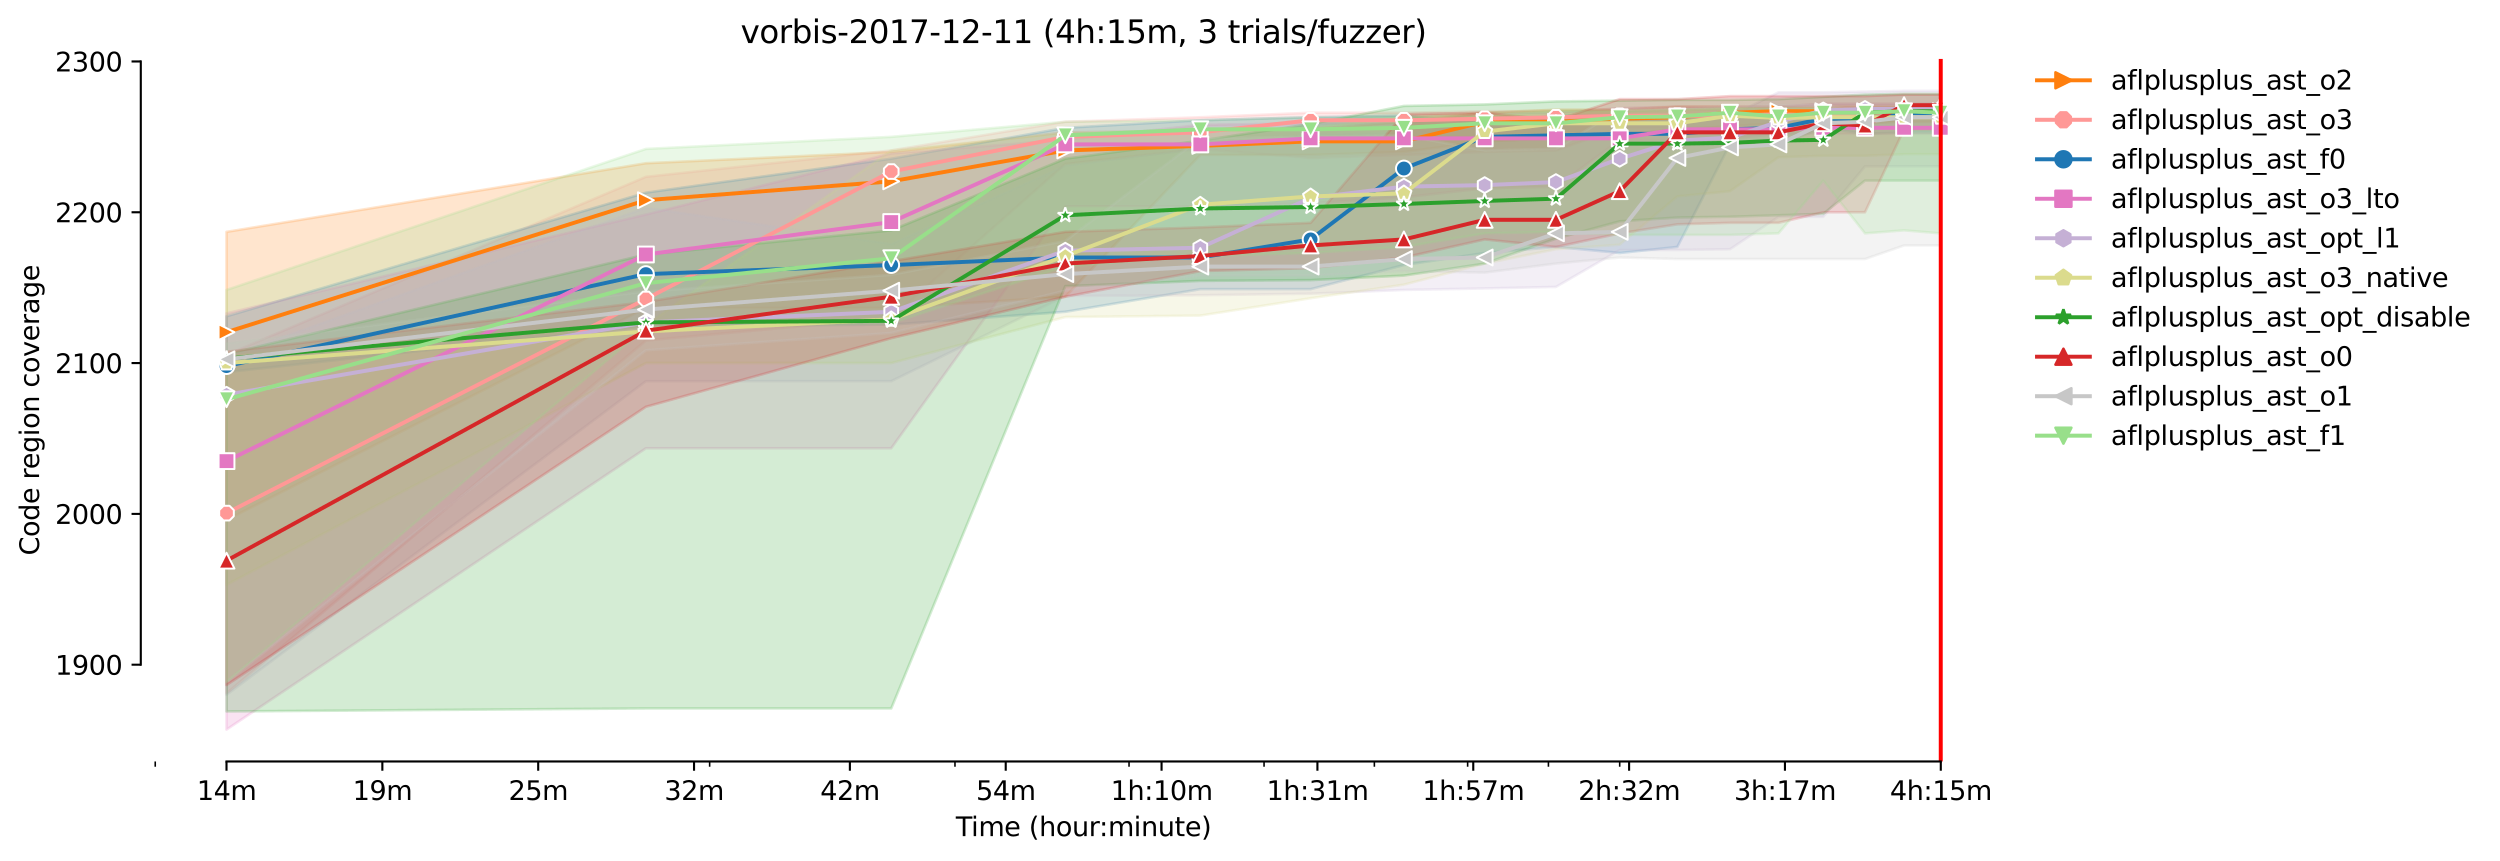 <?xml version="1.0" encoding="utf-8" standalone="no"?>
<!DOCTYPE svg PUBLIC "-//W3C//DTD SVG 1.1//EN"
  "http://www.w3.org/Graphics/SVG/1.1/DTD/svg11.dtd">
<svg xmlns:xlink="http://www.w3.org/1999/xlink" width="946.931pt" height="325.986pt" viewBox="0 0 946.931 325.986" xmlns="http://www.w3.org/2000/svg" version="1.1">
 <defs>
  <style type="text/css">*{stroke-linejoin: round; stroke-linecap: butt}</style>
 </defs>
 <g id="figure_1">
  <g id="patch_1">
   <path d="M 0 325.986 
L 946.931 325.986 
L 946.931 0 
L 0 0 
z
" style="fill: #ffffff"/>
  </g>
  <g id="axes_1">
   <g id="patch_2">
    <path d="M 53.328 288.43 
L 767.568 288.43 
L 767.568 22.318 
L 53.328 22.318 
z
" style="fill: #ffffff"/>
   </g>
   <g id="PolyCollection_1">
    <defs>
     <path id="m057fb842df" d="M 85.794 -238.161 
L 85.794 -129.055 
L 244.647 -209.314 
L 337.571 -209.314 
L 403.501 -213.598 
L 454.641 -267.295 
L 496.425 -267.295 
L 531.753 -268.437 
L 562.355 -272.436 
L 589.348 -273.578 
L 613.495 -275.292 
L 635.338 -277.006 
L 655.279 -278.148 
L 673.623 -279.291 
L 690.606 -279.848 
L 706.418 -279.291 
L 721.209 -279.848 
L 735.103 -279.862 
L 735.103 -286.145 
L 735.103 -286.145 
L 721.209 -285.574 
L 706.418 -285.574 
L 690.606 -285.574 
L 673.623 -285.574 
L 655.279 -285.574 
L 635.338 -285.574 
L 613.495 -284.432 
L 589.348 -284.432 
L 562.355 -283.289 
L 531.753 -279.862 
L 496.425 -277.006 
L 454.641 -276.434 
L 403.501 -275.863 
L 337.571 -268.437 
L 244.647 -264.16 
L 85.794 -238.161 
z
" style="stroke: #ff7f0e; stroke-opacity: 0.2"/>
    </defs>
    <g clip-path="url(#p9a29c39d0d)">
     <use xlink:href="#m057fb842df" x="0" y="325.986" style="fill: #ff7f0e; fill-opacity: 0.2; stroke: #ff7f0e; stroke-opacity: 0.2"/>
    </g>
   </g>
   <g id="PolyCollection_2">
    <defs>
     <path id="ma5039faf77" d="M 85.794 -191.605 
L 85.794 -63.362 
L 244.647 -197.032 
L 337.571 -205.601 
L 403.501 -263.867 
L 454.641 -269.58 
L 496.425 -266.152 
L 531.753 -267.295 
L 562.355 -268.437 
L 589.348 -269.008 
L 613.495 -277.577 
L 635.338 -277.577 
L 655.279 -277.577 
L 673.623 -277.577 
L 690.606 -278.148 
L 706.418 -278.719 
L 721.209 -281.004 
L 735.103 -281.004 
L 735.103 -285.003 
L 735.103 -285.003 
L 721.209 -285.003 
L 706.418 -285.003 
L 690.606 -283.861 
L 673.623 -284.432 
L 655.279 -284.432 
L 635.338 -284.432 
L 613.495 -283.861 
L 589.348 -283.861 
L 562.355 -283.861 
L 531.753 -283.289 
L 496.425 -283.289 
L 454.641 -281.576 
L 403.501 -279.862 
L 337.571 -269.008 
L 244.647 -259.012 
L 85.794 -191.605 
z
" style="stroke: #ff9896; stroke-opacity: 0.2"/>
    </defs>
    <g clip-path="url(#p9a29c39d0d)">
     <use xlink:href="#ma5039faf77" x="0" y="325.986" style="fill: #ff9896; fill-opacity: 0.2; stroke: #ff9896; stroke-opacity: 0.2"/>
    </g>
   </g>
   <g id="PolyCollection_3">
    <defs>
     <path id="mfd6fc23ca9" d="M 85.794 -206.172 
L 85.794 -185.036 
L 244.647 -202.459 
L 337.571 -203.03 
L 403.501 -207.886 
L 454.641 -216.454 
L 496.425 -216.454 
L 531.753 -225.594 
L 562.355 -230.164 
L 589.348 -232.449 
L 613.495 -230.164 
L 635.338 -232.449 
L 655.279 -271.293 
L 673.623 -271.293 
L 690.606 -277.577 
L 706.418 -275.292 
L 721.209 -275.863 
L 735.103 -275.863 
L 735.103 -286.145 
L 735.103 -286.145 
L 721.209 -283.918 
L 706.418 -282.718 
L 690.606 -282.718 
L 673.623 -282.147 
L 655.279 -282.147 
L 635.338 -282.147 
L 613.495 -282.147 
L 589.348 -282.147 
L 562.355 -279.362 
L 531.753 -282.147 
L 496.425 -281.576 
L 454.641 -280.433 
L 403.501 -277.577 
L 337.571 -265.866 
L 244.647 -253.014 
L 85.794 -206.172 
z
" style="stroke: #1f77b4; stroke-opacity: 0.2"/>
    </defs>
    <g clip-path="url(#p9a29c39d0d)">
     <use xlink:href="#mfd6fc23ca9" x="0" y="325.986" style="fill: #1f77b4; fill-opacity: 0.2; stroke: #1f77b4; stroke-opacity: 0.2"/>
    </g>
   </g>
   <g id="PolyCollection_4">
    <defs>
     <path id="mff1a303338" d="M 85.794 -207.314 
L 85.794 -49.652 
L 244.647 -156.188 
L 337.571 -156.188 
L 403.501 -247.872 
L 454.641 -247.872 
L 496.425 -249.015 
L 531.753 -251.3 
L 562.355 -254.727 
L 589.348 -255.299 
L 613.495 -273.007 
L 635.338 -273.007 
L 655.279 -273.578 
L 673.623 -275.292 
L 690.606 -275.292 
L 706.418 -275.292 
L 721.209 -275.292 
L 735.103 -275.292 
L 735.103 -286.717 
L 735.103 -286.717 
L 721.209 -286.717 
L 706.418 -286.717 
L 690.606 -286.717 
L 673.623 -285.574 
L 655.279 -285.574 
L 635.338 -285.574 
L 613.495 -285.003 
L 589.348 -283.289 
L 562.355 -283.289 
L 531.753 -279.291 
L 496.425 -279.291 
L 454.641 -278.719 
L 403.501 -273.007 
L 337.571 -267.866 
L 244.647 -244.731 
L 85.794 -207.314 
z
" style="stroke: #e377c2; stroke-opacity: 0.2"/>
    </defs>
    <g clip-path="url(#p9a29c39d0d)">
     <use xlink:href="#mff1a303338" x="0" y="325.986" style="fill: #e377c2; fill-opacity: 0.2; stroke: #e377c2; stroke-opacity: 0.2"/>
    </g>
   </g>
   <g id="PolyCollection_5">
    <defs>
     <path id="m917986c0c5" d="M 85.794 -190.748 
L 85.794 -62.791 
L 244.647 -181.609 
L 337.571 -181.609 
L 403.501 -213.884 
L 454.641 -214.169 
L 496.425 -214.741 
L 531.753 -216.169 
L 562.355 -216.74 
L 589.348 -217.311 
L 613.495 -231.306 
L 635.338 -231.306 
L 655.279 -231.592 
L 673.623 -243.874 
L 690.606 -243.874 
L 706.418 -263.01 
L 721.209 -263.01 
L 735.103 -263.01 
L 735.103 -291.572 
L 735.103 -291.572 
L 721.209 -291.572 
L 706.418 -291.287 
L 690.606 -291.001 
L 673.623 -291.001 
L 655.279 -281.861 
L 635.338 -279.291 
L 613.495 -280.433 
L 589.348 -280.147 
L 562.355 -279.005 
L 531.753 -275.578 
L 496.425 -275.292 
L 454.641 -269.865 
L 403.501 -263.296 
L 337.571 -233.606 
L 244.647 -247.301 
L 85.794 -190.748 
z
" style="stroke: #c5b0d5; stroke-opacity: 0.2"/>
    </defs>
    <g clip-path="url(#p9a29c39d0d)">
     <use xlink:href="#m917986c0c5" x="0" y="325.986" style="fill: #c5b0d5; fill-opacity: 0.2; stroke: #c5b0d5; stroke-opacity: 0.2"/>
    </g>
   </g>
   <g id="PolyCollection_6">
    <defs>
     <path id="mb9d760cf93" d="M 85.794 -191.32 
L 85.794 -104.491 
L 244.647 -188.463 
L 337.571 -188.463 
L 403.501 -205.886 
L 454.641 -206.458 
L 496.425 -213.027 
L 531.753 -218.168 
L 562.355 -226.165 
L 589.348 -231.592 
L 613.495 -233.306 
L 635.338 -251.585 
L 655.279 -253.585 
L 673.623 -266.438 
L 690.606 -267.009 
L 706.418 -267.009 
L 721.209 -267.58 
L 735.103 -267.58 
L 735.103 -284.717 
L 735.103 -284.717 
L 721.209 -284.717 
L 706.418 -284.439 
L 690.606 -284.717 
L 673.623 -284.717 
L 655.279 -285.003 
L 635.338 -284.146 
L 613.495 -284.146 
L 589.348 -284.146 
L 562.355 -283.289 
L 531.753 -281.576 
L 496.425 -277.577 
L 454.641 -276.149 
L 403.501 -275.578 
L 337.571 -269.008 
L 244.647 -202.744 
L 85.794 -191.32 
z
" style="stroke: #dbdb8d; stroke-opacity: 0.2"/>
    </defs>
    <g clip-path="url(#p9a29c39d0d)">
     <use xlink:href="#mb9d760cf93" x="0" y="325.986" style="fill: #dbdb8d; fill-opacity: 0.2; stroke: #dbdb8d; stroke-opacity: 0.2"/>
    </g>
   </g>
   <g id="PolyCollection_7">
    <defs>
     <path id="m209c326104" d="M 85.794 -191.891 
L 85.794 -56.507 
L 244.647 -57.65 
L 337.571 -57.65 
L 403.501 -217.597 
L 454.641 -219.596 
L 496.425 -219.882 
L 531.753 -221.595 
L 562.355 -226.165 
L 589.348 -235.591 
L 613.495 -242.16 
L 635.338 -243.588 
L 655.279 -243.874 
L 673.623 -244.445 
L 690.606 -245.016 
L 706.418 -257.583 
L 721.209 -257.583 
L 735.103 -257.583 
L 735.103 -290.43 
L 735.103 -290.43 
L 721.209 -290.43 
L 706.418 -290.144 
L 690.606 -289.287 
L 673.623 -288.43 
L 655.279 -288.145 
L 635.338 -288.145 
L 613.495 -287.859 
L 589.348 -287.574 
L 562.355 -286.431 
L 531.753 -285.86 
L 496.425 -279.005 
L 454.641 -272.721 
L 403.501 -265.866 
L 337.571 -238.733 
L 244.647 -229.593 
L 85.794 -191.891 
z
" style="stroke: #2ca02c; stroke-opacity: 0.2"/>
    </defs>
    <g clip-path="url(#p9a29c39d0d)">
     <use xlink:href="#m209c326104" x="0" y="325.986" style="fill: #2ca02c; fill-opacity: 0.2; stroke: #2ca02c; stroke-opacity: 0.2"/>
    </g>
   </g>
   <g id="PolyCollection_8">
    <defs>
     <path id="m7476f35c5a" d="M 85.794 -192.748 
L 85.794 -66.504 
L 244.647 -171.898 
L 337.571 -197.889 
L 403.501 -213.598 
L 454.641 -223.309 
L 496.425 -224.452 
L 531.753 -228.45 
L 562.355 -235.305 
L 589.348 -232.449 
L 613.495 -237.59 
L 635.338 -241.018 
L 655.279 -241.589 
L 673.623 -241.589 
L 690.606 -245.587 
L 706.418 -245.587 
L 721.209 -277.006 
L 735.103 -277.006 
L 735.103 -290.144 
L 735.103 -290.144 
L 721.209 -290.144 
L 706.418 -289.573 
L 690.606 -289.573 
L 673.623 -289.573 
L 655.279 -289.573 
L 635.338 -288.43 
L 613.495 -288.43 
L 589.348 -280.433 
L 562.355 -283.289 
L 531.753 -282.718 
L 496.425 -241.589 
L 454.641 -239.875 
L 403.501 -238.161 
L 337.571 -227.022 
L 244.647 -211.599 
L 85.794 -192.748 
z
" style="stroke: #d62728; stroke-opacity: 0.2"/>
    </defs>
    <g clip-path="url(#p9a29c39d0d)">
     <use xlink:href="#m7476f35c5a" x="0" y="325.986" style="fill: #d62728; fill-opacity: 0.2; stroke: #d62728; stroke-opacity: 0.2"/>
    </g>
   </g>
   <g id="PolyCollection_9">
    <defs>
     <path id="m173cd9ba7c" d="M 85.794 -195.89 
L 85.794 -67.646 
L 244.647 -193.319 
L 337.571 -199.888 
L 403.501 -215.883 
L 454.641 -221.595 
L 496.425 -221.595 
L 531.753 -223.309 
L 562.355 -222.738 
L 589.348 -226.165 
L 613.495 -228.45 
L 635.338 -227.879 
L 655.279 -227.879 
L 673.623 -227.879 
L 690.606 -227.879 
L 706.418 -227.879 
L 721.209 -233.02 
L 735.103 -233.02 
L 735.103 -286.717 
L 735.103 -286.717 
L 721.209 -283.861 
L 706.418 -283.861 
L 690.606 -286.145 
L 673.623 -286.145 
L 655.279 -285.574 
L 635.338 -285.003 
L 613.495 -284.432 
L 589.348 -269.58 
L 562.355 -269.008 
L 531.753 -274.721 
L 496.425 -274.149 
L 454.641 -273.578 
L 403.501 -234.734 
L 337.571 -221.881 
L 244.647 -215.597 
L 85.794 -195.89 
z
" style="stroke: #c7c7c7; stroke-opacity: 0.2"/>
    </defs>
    <g clip-path="url(#p9a29c39d0d)">
     <use xlink:href="#m173cd9ba7c" x="0" y="325.986" style="fill: #c7c7c7; fill-opacity: 0.2; stroke: #c7c7c7; stroke-opacity: 0.2"/>
    </g>
   </g>
   <g id="PolyCollection_10">
    <defs>
     <path id="ma8f3f85294" d="M 85.794 -216.169 
L 85.794 -67.646 
L 244.647 -201.888 
L 337.571 -203.601 
L 403.501 -225.023 
L 454.641 -229.022 
L 496.425 -230.164 
L 531.753 -232.449 
L 562.355 -237.59 
L 589.348 -238.161 
L 613.495 -237.019 
L 635.338 -237.019 
L 655.279 -237.019 
L 673.623 -237.59 
L 690.606 -257.583 
L 706.418 -237.59 
L 721.209 -238.733 
L 735.103 -237.59 
L 735.103 -283.861 
L 735.103 -283.861 
L 721.209 -285.003 
L 706.418 -283.861 
L 690.606 -285.003 
L 673.623 -285.003 
L 655.279 -285.003 
L 635.338 -284.432 
L 613.495 -283.861 
L 589.348 -283.861 
L 562.355 -282.147 
L 531.753 -281.576 
L 496.425 -281.576 
L 454.641 -280.433 
L 403.501 -279.862 
L 337.571 -274.149 
L 244.647 -269.58 
L 85.794 -216.169 
z
" style="stroke: #98df8a; stroke-opacity: 0.2"/>
    </defs>
    <g clip-path="url(#p9a29c39d0d)">
     <use xlink:href="#ma8f3f85294" x="0" y="325.986" style="fill: #98df8a; fill-opacity: 0.2; stroke: #98df8a; stroke-opacity: 0.2"/>
    </g>
   </g>
   <g id="matplotlib.axis_1">
    <g id="xtick_1">
     <g id="line2d_1">
      <defs>
       <path id="m6e03328ff9" d="M 0 0 
L 0 3.5 
" style="stroke: #000000; stroke-width: 0.8"/>
      </defs>
      <g>
       <use xlink:href="#m6e03328ff9" x="85.794" y="288.43" style="stroke: #000000; stroke-width: 0.8"/>
      </g>
     </g>
     <g id="text_1">
      <!-- 14m -->
      <g transform="translate(74.561 303.029)scale(0.1 -0.1)">
       <defs>
        <path id="DejaVuSans-31" d="M 794 531 
L 1825 531 
L 1825 4091 
L 703 3866 
L 703 4441 
L 1819 4666 
L 2450 4666 
L 2450 531 
L 3481 531 
L 3481 0 
L 794 0 
L 794 531 
z
" transform="scale(0.016)"/>
        <path id="DejaVuSans-34" d="M 2419 4116 
L 825 1625 
L 2419 1625 
L 2419 4116 
z
M 2253 4666 
L 3047 4666 
L 3047 1625 
L 3713 1625 
L 3713 1100 
L 3047 1100 
L 3047 0 
L 2419 0 
L 2419 1100 
L 313 1100 
L 313 1709 
L 2253 4666 
z
" transform="scale(0.016)"/>
        <path id="DejaVuSans-6d" d="M 3328 2828 
Q 3544 3216 3844 3400 
Q 4144 3584 4550 3584 
Q 5097 3584 5394 3201 
Q 5691 2819 5691 2113 
L 5691 0 
L 5113 0 
L 5113 2094 
Q 5113 2597 4934 2840 
Q 4756 3084 4391 3084 
Q 3944 3084 3684 2787 
Q 3425 2491 3425 1978 
L 3425 0 
L 2847 0 
L 2847 2094 
Q 2847 2600 2669 2842 
Q 2491 3084 2119 3084 
Q 1678 3084 1418 2786 
Q 1159 2488 1159 1978 
L 1159 0 
L 581 0 
L 581 3500 
L 1159 3500 
L 1159 2956 
Q 1356 3278 1631 3431 
Q 1906 3584 2284 3584 
Q 2666 3584 2933 3390 
Q 3200 3197 3328 2828 
z
" transform="scale(0.016)"/>
       </defs>
       <use xlink:href="#DejaVuSans-31"/>
       <use xlink:href="#DejaVuSans-34" x="63.623"/>
       <use xlink:href="#DejaVuSans-6d" x="127.246"/>
      </g>
     </g>
    </g>
    <g id="xtick_2">
     <g id="line2d_2">
      <g>
       <use xlink:href="#m6e03328ff9" x="144.823" y="288.43" style="stroke: #000000; stroke-width: 0.8"/>
      </g>
     </g>
     <g id="text_2">
      <!-- 19m -->
      <g transform="translate(133.59 303.029)scale(0.1 -0.1)">
       <defs>
        <path id="DejaVuSans-39" d="M 703 97 
L 703 672 
Q 941 559 1184 500 
Q 1428 441 1663 441 
Q 2288 441 2617 861 
Q 2947 1281 2994 2138 
Q 2813 1869 2534 1725 
Q 2256 1581 1919 1581 
Q 1219 1581 811 2004 
Q 403 2428 403 3163 
Q 403 3881 828 4315 
Q 1253 4750 1959 4750 
Q 2769 4750 3195 4129 
Q 3622 3509 3622 2328 
Q 3622 1225 3098 567 
Q 2575 -91 1691 -91 
Q 1453 -91 1209 -44 
Q 966 3 703 97 
z
M 1959 2075 
Q 2384 2075 2632 2365 
Q 2881 2656 2881 3163 
Q 2881 3666 2632 3958 
Q 2384 4250 1959 4250 
Q 1534 4250 1286 3958 
Q 1038 3666 1038 3163 
Q 1038 2656 1286 2365 
Q 1534 2075 1959 2075 
z
" transform="scale(0.016)"/>
       </defs>
       <use xlink:href="#DejaVuSans-31"/>
       <use xlink:href="#DejaVuSans-39" x="63.623"/>
       <use xlink:href="#DejaVuSans-6d" x="127.246"/>
      </g>
     </g>
    </g>
    <g id="xtick_3">
     <g id="line2d_3">
      <g>
       <use xlink:href="#m6e03328ff9" x="203.853" y="288.43" style="stroke: #000000; stroke-width: 0.8"/>
      </g>
     </g>
     <g id="text_3">
      <!-- 25m -->
      <g transform="translate(192.62 303.029)scale(0.1 -0.1)">
       <defs>
        <path id="DejaVuSans-32" d="M 1228 531 
L 3431 531 
L 3431 0 
L 469 0 
L 469 531 
Q 828 903 1448 1529 
Q 2069 2156 2228 2338 
Q 2531 2678 2651 2914 
Q 2772 3150 2772 3378 
Q 2772 3750 2511 3984 
Q 2250 4219 1831 4219 
Q 1534 4219 1204 4116 
Q 875 4013 500 3803 
L 500 4441 
Q 881 4594 1212 4672 
Q 1544 4750 1819 4750 
Q 2544 4750 2975 4387 
Q 3406 4025 3406 3419 
Q 3406 3131 3298 2873 
Q 3191 2616 2906 2266 
Q 2828 2175 2409 1742 
Q 1991 1309 1228 531 
z
" transform="scale(0.016)"/>
        <path id="DejaVuSans-35" d="M 691 4666 
L 3169 4666 
L 3169 4134 
L 1269 4134 
L 1269 2991 
Q 1406 3038 1543 3061 
Q 1681 3084 1819 3084 
Q 2600 3084 3056 2656 
Q 3513 2228 3513 1497 
Q 3513 744 3044 326 
Q 2575 -91 1722 -91 
Q 1428 -91 1123 -41 
Q 819 9 494 109 
L 494 744 
Q 775 591 1075 516 
Q 1375 441 1709 441 
Q 2250 441 2565 725 
Q 2881 1009 2881 1497 
Q 2881 1984 2565 2268 
Q 2250 2553 1709 2553 
Q 1456 2553 1204 2497 
Q 953 2441 691 2322 
L 691 4666 
z
" transform="scale(0.016)"/>
       </defs>
       <use xlink:href="#DejaVuSans-32"/>
       <use xlink:href="#DejaVuSans-35" x="63.623"/>
       <use xlink:href="#DejaVuSans-6d" x="127.246"/>
      </g>
     </g>
    </g>
    <g id="xtick_4">
     <g id="line2d_4">
      <g>
       <use xlink:href="#m6e03328ff9" x="262.882" y="288.43" style="stroke: #000000; stroke-width: 0.8"/>
      </g>
     </g>
     <g id="text_4">
      <!-- 32m -->
      <g transform="translate(251.649 303.029)scale(0.1 -0.1)">
       <defs>
        <path id="DejaVuSans-33" d="M 2597 2516 
Q 3050 2419 3304 2112 
Q 3559 1806 3559 1356 
Q 3559 666 3084 287 
Q 2609 -91 1734 -91 
Q 1441 -91 1130 -33 
Q 819 25 488 141 
L 488 750 
Q 750 597 1062 519 
Q 1375 441 1716 441 
Q 2309 441 2620 675 
Q 2931 909 2931 1356 
Q 2931 1769 2642 2001 
Q 2353 2234 1838 2234 
L 1294 2234 
L 1294 2753 
L 1863 2753 
Q 2328 2753 2575 2939 
Q 2822 3125 2822 3475 
Q 2822 3834 2567 4026 
Q 2313 4219 1838 4219 
Q 1578 4219 1281 4162 
Q 984 4106 628 3988 
L 628 4550 
Q 988 4650 1302 4700 
Q 1616 4750 1894 4750 
Q 2613 4750 3031 4423 
Q 3450 4097 3450 3541 
Q 3450 3153 3228 2886 
Q 3006 2619 2597 2516 
z
" transform="scale(0.016)"/>
       </defs>
       <use xlink:href="#DejaVuSans-33"/>
       <use xlink:href="#DejaVuSans-32" x="63.623"/>
       <use xlink:href="#DejaVuSans-6d" x="127.246"/>
      </g>
     </g>
    </g>
    <g id="xtick_5">
     <g id="line2d_5">
      <g>
       <use xlink:href="#m6e03328ff9" x="321.911" y="288.43" style="stroke: #000000; stroke-width: 0.8"/>
      </g>
     </g>
     <g id="text_5">
      <!-- 42m -->
      <g transform="translate(310.679 303.029)scale(0.1 -0.1)">
       <use xlink:href="#DejaVuSans-34"/>
       <use xlink:href="#DejaVuSans-32" x="63.623"/>
       <use xlink:href="#DejaVuSans-6d" x="127.246"/>
      </g>
     </g>
    </g>
    <g id="xtick_6">
     <g id="line2d_6">
      <g>
       <use xlink:href="#m6e03328ff9" x="380.941" y="288.43" style="stroke: #000000; stroke-width: 0.8"/>
      </g>
     </g>
     <g id="text_6">
      <!-- 54m -->
      <g transform="translate(369.708 303.029)scale(0.1 -0.1)">
       <use xlink:href="#DejaVuSans-35"/>
       <use xlink:href="#DejaVuSans-34" x="63.623"/>
       <use xlink:href="#DejaVuSans-6d" x="127.246"/>
      </g>
     </g>
    </g>
    <g id="xtick_7">
     <g id="line2d_7">
      <g>
       <use xlink:href="#m6e03328ff9" x="439.97" y="288.43" style="stroke: #000000; stroke-width: 0.8"/>
      </g>
     </g>
     <g id="text_7">
      <!-- 1h:10m -->
      <g transform="translate(420.703 303.029)scale(0.1 -0.1)">
       <defs>
        <path id="DejaVuSans-68" d="M 3513 2113 
L 3513 0 
L 2938 0 
L 2938 2094 
Q 2938 2591 2744 2837 
Q 2550 3084 2163 3084 
Q 1697 3084 1428 2787 
Q 1159 2491 1159 1978 
L 1159 0 
L 581 0 
L 581 4863 
L 1159 4863 
L 1159 2956 
Q 1366 3272 1645 3428 
Q 1925 3584 2291 3584 
Q 2894 3584 3203 3211 
Q 3513 2838 3513 2113 
z
" transform="scale(0.016)"/>
        <path id="DejaVuSans-3a" d="M 750 794 
L 1409 794 
L 1409 0 
L 750 0 
L 750 794 
z
M 750 3309 
L 1409 3309 
L 1409 2516 
L 750 2516 
L 750 3309 
z
" transform="scale(0.016)"/>
        <path id="DejaVuSans-30" d="M 2034 4250 
Q 1547 4250 1301 3770 
Q 1056 3291 1056 2328 
Q 1056 1369 1301 889 
Q 1547 409 2034 409 
Q 2525 409 2770 889 
Q 3016 1369 3016 2328 
Q 3016 3291 2770 3770 
Q 2525 4250 2034 4250 
z
M 2034 4750 
Q 2819 4750 3233 4129 
Q 3647 3509 3647 2328 
Q 3647 1150 3233 529 
Q 2819 -91 2034 -91 
Q 1250 -91 836 529 
Q 422 1150 422 2328 
Q 422 3509 836 4129 
Q 1250 4750 2034 4750 
z
" transform="scale(0.016)"/>
       </defs>
       <use xlink:href="#DejaVuSans-31"/>
       <use xlink:href="#DejaVuSans-68" x="63.623"/>
       <use xlink:href="#DejaVuSans-3a" x="127.002"/>
       <use xlink:href="#DejaVuSans-31" x="160.693"/>
       <use xlink:href="#DejaVuSans-30" x="224.316"/>
       <use xlink:href="#DejaVuSans-6d" x="287.939"/>
      </g>
     </g>
    </g>
    <g id="xtick_8">
     <g id="line2d_8">
      <g>
       <use xlink:href="#m6e03328ff9" x="499" y="288.43" style="stroke: #000000; stroke-width: 0.8"/>
      </g>
     </g>
     <g id="text_8">
      <!-- 1h:31m -->
      <g transform="translate(479.733 303.029)scale(0.1 -0.1)">
       <use xlink:href="#DejaVuSans-31"/>
       <use xlink:href="#DejaVuSans-68" x="63.623"/>
       <use xlink:href="#DejaVuSans-3a" x="127.002"/>
       <use xlink:href="#DejaVuSans-33" x="160.693"/>
       <use xlink:href="#DejaVuSans-31" x="224.316"/>
       <use xlink:href="#DejaVuSans-6d" x="287.939"/>
      </g>
     </g>
    </g>
    <g id="xtick_9">
     <g id="line2d_9">
      <g>
       <use xlink:href="#m6e03328ff9" x="558.029" y="288.43" style="stroke: #000000; stroke-width: 0.8"/>
      </g>
     </g>
     <g id="text_9">
      <!-- 1h:57m -->
      <g transform="translate(538.762 303.029)scale(0.1 -0.1)">
       <defs>
        <path id="DejaVuSans-37" d="M 525 4666 
L 3525 4666 
L 3525 4397 
L 1831 0 
L 1172 0 
L 2766 4134 
L 525 4134 
L 525 4666 
z
" transform="scale(0.016)"/>
       </defs>
       <use xlink:href="#DejaVuSans-31"/>
       <use xlink:href="#DejaVuSans-68" x="63.623"/>
       <use xlink:href="#DejaVuSans-3a" x="127.002"/>
       <use xlink:href="#DejaVuSans-35" x="160.693"/>
       <use xlink:href="#DejaVuSans-37" x="224.316"/>
       <use xlink:href="#DejaVuSans-6d" x="287.939"/>
      </g>
     </g>
    </g>
    <g id="xtick_10">
     <g id="line2d_10">
      <g>
       <use xlink:href="#m6e03328ff9" x="617.059" y="288.43" style="stroke: #000000; stroke-width: 0.8"/>
      </g>
     </g>
     <g id="text_10">
      <!-- 2h:32m -->
      <g transform="translate(597.792 303.029)scale(0.1 -0.1)">
       <use xlink:href="#DejaVuSans-32"/>
       <use xlink:href="#DejaVuSans-68" x="63.623"/>
       <use xlink:href="#DejaVuSans-3a" x="127.002"/>
       <use xlink:href="#DejaVuSans-33" x="160.693"/>
       <use xlink:href="#DejaVuSans-32" x="224.316"/>
       <use xlink:href="#DejaVuSans-6d" x="287.939"/>
      </g>
     </g>
    </g>
    <g id="xtick_11">
     <g id="line2d_11">
      <g>
       <use xlink:href="#m6e03328ff9" x="676.088" y="288.43" style="stroke: #000000; stroke-width: 0.8"/>
      </g>
     </g>
     <g id="text_11">
      <!-- 3h:17m -->
      <g transform="translate(656.821 303.029)scale(0.1 -0.1)">
       <use xlink:href="#DejaVuSans-33"/>
       <use xlink:href="#DejaVuSans-68" x="63.623"/>
       <use xlink:href="#DejaVuSans-3a" x="127.002"/>
       <use xlink:href="#DejaVuSans-31" x="160.693"/>
       <use xlink:href="#DejaVuSans-37" x="224.316"/>
       <use xlink:href="#DejaVuSans-6d" x="287.939"/>
      </g>
     </g>
    </g>
    <g id="xtick_12">
     <g id="line2d_12">
      <g>
       <use xlink:href="#m6e03328ff9" x="735.118" y="288.43" style="stroke: #000000; stroke-width: 0.8"/>
      </g>
     </g>
     <g id="text_12">
      <!-- 4h:15m -->
      <g transform="translate(715.85 303.029)scale(0.1 -0.1)">
       <use xlink:href="#DejaVuSans-34"/>
       <use xlink:href="#DejaVuSans-68" x="63.623"/>
       <use xlink:href="#DejaVuSans-3a" x="127.002"/>
       <use xlink:href="#DejaVuSans-31" x="160.693"/>
       <use xlink:href="#DejaVuSans-35" x="224.316"/>
       <use xlink:href="#DejaVuSans-6d" x="287.939"/>
      </g>
     </g>
    </g>
    <g id="xtick_13">
     <g id="line2d_13">
      <defs>
       <path id="m2425a879b8" d="M 0 0 
L 0 2 
" style="stroke: #000000; stroke-width: 0.6"/>
      </defs>
      <g>
       <use xlink:href="#m2425a879b8" x="58.8" y="288.43" style="stroke: #000000; stroke-width: 0.6"/>
      </g>
     </g>
    </g>
    <g id="xtick_14">
     <g id="line2d_14">
      <g>
       <use xlink:href="#m2425a879b8" x="268.794" y="288.43" style="stroke: #000000; stroke-width: 0.6"/>
      </g>
     </g>
    </g>
    <g id="xtick_15">
     <g id="line2d_15">
      <g>
       <use xlink:href="#m2425a879b8" x="361.717" y="288.43" style="stroke: #000000; stroke-width: 0.6"/>
      </g>
     </g>
    </g>
    <g id="xtick_16">
     <g id="line2d_16">
      <g>
       <use xlink:href="#m2425a879b8" x="427.647" y="288.43" style="stroke: #000000; stroke-width: 0.6"/>
      </g>
     </g>
    </g>
    <g id="xtick_17">
     <g id="line2d_17">
      <g>
       <use xlink:href="#m2425a879b8" x="478.787" y="288.43" style="stroke: #000000; stroke-width: 0.6"/>
      </g>
     </g>
    </g>
    <g id="xtick_18">
     <g id="line2d_18">
      <g>
       <use xlink:href="#m2425a879b8" x="520.571" y="288.43" style="stroke: #000000; stroke-width: 0.6"/>
      </g>
     </g>
    </g>
    <g id="xtick_19">
     <g id="line2d_19">
      <g>
       <use xlink:href="#m2425a879b8" x="555.899" y="288.43" style="stroke: #000000; stroke-width: 0.6"/>
      </g>
     </g>
    </g>
    <g id="xtick_20">
     <g id="line2d_20">
      <g>
       <use xlink:href="#m2425a879b8" x="586.501" y="288.43" style="stroke: #000000; stroke-width: 0.6"/>
      </g>
     </g>
    </g>
    <g id="xtick_21">
     <g id="line2d_21">
      <g>
       <use xlink:href="#m2425a879b8" x="613.495" y="288.43" style="stroke: #000000; stroke-width: 0.6"/>
      </g>
     </g>
    </g>
    <g id="text_13">
     <!-- Time (hour:minute) -->
     <g transform="translate(362.041 316.707)scale(0.1 -0.1)">
      <defs>
       <path id="DejaVuSans-54" d="M -19 4666 
L 3928 4666 
L 3928 4134 
L 2272 4134 
L 2272 0 
L 1638 0 
L 1638 4134 
L -19 4134 
L -19 4666 
z
" transform="scale(0.016)"/>
       <path id="DejaVuSans-69" d="M 603 3500 
L 1178 3500 
L 1178 0 
L 603 0 
L 603 3500 
z
M 603 4863 
L 1178 4863 
L 1178 4134 
L 603 4134 
L 603 4863 
z
" transform="scale(0.016)"/>
       <path id="DejaVuSans-65" d="M 3597 1894 
L 3597 1613 
L 953 1613 
Q 991 1019 1311 708 
Q 1631 397 2203 397 
Q 2534 397 2845 478 
Q 3156 559 3463 722 
L 3463 178 
Q 3153 47 2828 -22 
Q 2503 -91 2169 -91 
Q 1331 -91 842 396 
Q 353 884 353 1716 
Q 353 2575 817 3079 
Q 1281 3584 2069 3584 
Q 2775 3584 3186 3129 
Q 3597 2675 3597 1894 
z
M 3022 2063 
Q 3016 2534 2758 2815 
Q 2500 3097 2075 3097 
Q 1594 3097 1305 2825 
Q 1016 2553 972 2059 
L 3022 2063 
z
" transform="scale(0.016)"/>
       <path id="DejaVuSans-20" transform="scale(0.016)"/>
       <path id="DejaVuSans-28" d="M 1984 4856 
Q 1566 4138 1362 3434 
Q 1159 2731 1159 2009 
Q 1159 1288 1364 580 
Q 1569 -128 1984 -844 
L 1484 -844 
Q 1016 -109 783 600 
Q 550 1309 550 2009 
Q 550 2706 781 3412 
Q 1013 4119 1484 4856 
L 1984 4856 
z
" transform="scale(0.016)"/>
       <path id="DejaVuSans-6f" d="M 1959 3097 
Q 1497 3097 1228 2736 
Q 959 2375 959 1747 
Q 959 1119 1226 758 
Q 1494 397 1959 397 
Q 2419 397 2687 759 
Q 2956 1122 2956 1747 
Q 2956 2369 2687 2733 
Q 2419 3097 1959 3097 
z
M 1959 3584 
Q 2709 3584 3137 3096 
Q 3566 2609 3566 1747 
Q 3566 888 3137 398 
Q 2709 -91 1959 -91 
Q 1206 -91 779 398 
Q 353 888 353 1747 
Q 353 2609 779 3096 
Q 1206 3584 1959 3584 
z
" transform="scale(0.016)"/>
       <path id="DejaVuSans-75" d="M 544 1381 
L 544 3500 
L 1119 3500 
L 1119 1403 
Q 1119 906 1312 657 
Q 1506 409 1894 409 
Q 2359 409 2629 706 
Q 2900 1003 2900 1516 
L 2900 3500 
L 3475 3500 
L 3475 0 
L 2900 0 
L 2900 538 
Q 2691 219 2414 64 
Q 2138 -91 1772 -91 
Q 1169 -91 856 284 
Q 544 659 544 1381 
z
M 1991 3584 
L 1991 3584 
z
" transform="scale(0.016)"/>
       <path id="DejaVuSans-72" d="M 2631 2963 
Q 2534 3019 2420 3045 
Q 2306 3072 2169 3072 
Q 1681 3072 1420 2755 
Q 1159 2438 1159 1844 
L 1159 0 
L 581 0 
L 581 3500 
L 1159 3500 
L 1159 2956 
Q 1341 3275 1631 3429 
Q 1922 3584 2338 3584 
Q 2397 3584 2469 3576 
Q 2541 3569 2628 3553 
L 2631 2963 
z
" transform="scale(0.016)"/>
       <path id="DejaVuSans-6e" d="M 3513 2113 
L 3513 0 
L 2938 0 
L 2938 2094 
Q 2938 2591 2744 2837 
Q 2550 3084 2163 3084 
Q 1697 3084 1428 2787 
Q 1159 2491 1159 1978 
L 1159 0 
L 581 0 
L 581 3500 
L 1159 3500 
L 1159 2956 
Q 1366 3272 1645 3428 
Q 1925 3584 2291 3584 
Q 2894 3584 3203 3211 
Q 3513 2838 3513 2113 
z
" transform="scale(0.016)"/>
       <path id="DejaVuSans-74" d="M 1172 4494 
L 1172 3500 
L 2356 3500 
L 2356 3053 
L 1172 3053 
L 1172 1153 
Q 1172 725 1289 603 
Q 1406 481 1766 481 
L 2356 481 
L 2356 0 
L 1766 0 
Q 1100 0 847 248 
Q 594 497 594 1153 
L 594 3053 
L 172 3053 
L 172 3500 
L 594 3500 
L 594 4494 
L 1172 4494 
z
" transform="scale(0.016)"/>
       <path id="DejaVuSans-29" d="M 513 4856 
L 1013 4856 
Q 1481 4119 1714 3412 
Q 1947 2706 1947 2009 
Q 1947 1309 1714 600 
Q 1481 -109 1013 -844 
L 513 -844 
Q 928 -128 1133 580 
Q 1338 1288 1338 2009 
Q 1338 2731 1133 3434 
Q 928 4138 513 4856 
z
" transform="scale(0.016)"/>
      </defs>
      <use xlink:href="#DejaVuSans-54"/>
      <use xlink:href="#DejaVuSans-69" x="57.959"/>
      <use xlink:href="#DejaVuSans-6d" x="85.742"/>
      <use xlink:href="#DejaVuSans-65" x="183.154"/>
      <use xlink:href="#DejaVuSans-20" x="244.678"/>
      <use xlink:href="#DejaVuSans-28" x="276.465"/>
      <use xlink:href="#DejaVuSans-68" x="315.479"/>
      <use xlink:href="#DejaVuSans-6f" x="378.857"/>
      <use xlink:href="#DejaVuSans-75" x="440.039"/>
      <use xlink:href="#DejaVuSans-72" x="503.418"/>
      <use xlink:href="#DejaVuSans-3a" x="542.781"/>
      <use xlink:href="#DejaVuSans-6d" x="576.473"/>
      <use xlink:href="#DejaVuSans-69" x="673.885"/>
      <use xlink:href="#DejaVuSans-6e" x="701.668"/>
      <use xlink:href="#DejaVuSans-75" x="765.047"/>
      <use xlink:href="#DejaVuSans-74" x="828.426"/>
      <use xlink:href="#DejaVuSans-65" x="867.635"/>
      <use xlink:href="#DejaVuSans-29" x="929.158"/>
     </g>
    </g>
   </g>
   <g id="matplotlib.axis_2">
    <g id="ytick_1">
     <g id="line2d_22">
      <defs>
       <path id="m1995bde074" d="M 0 0 
L -3.5 0 
" style="stroke: #000000; stroke-width: 0.8"/>
      </defs>
      <g>
       <use xlink:href="#m1995bde074" x="53.328" y="251.771" style="stroke: #000000; stroke-width: 0.8"/>
      </g>
     </g>
     <g id="text_14">
      <!-- 1900 -->
      <g transform="translate(20.878 255.57)scale(0.1 -0.1)">
       <use xlink:href="#DejaVuSans-31"/>
       <use xlink:href="#DejaVuSans-39" x="63.623"/>
       <use xlink:href="#DejaVuSans-30" x="127.246"/>
       <use xlink:href="#DejaVuSans-30" x="190.869"/>
      </g>
     </g>
    </g>
    <g id="ytick_2">
     <g id="line2d_23">
      <g>
       <use xlink:href="#m1995bde074" x="53.328" y="194.647" style="stroke: #000000; stroke-width: 0.8"/>
      </g>
     </g>
     <g id="text_15">
      <!-- 2000 -->
      <g transform="translate(20.878 198.446)scale(0.1 -0.1)">
       <use xlink:href="#DejaVuSans-32"/>
       <use xlink:href="#DejaVuSans-30" x="63.623"/>
       <use xlink:href="#DejaVuSans-30" x="127.246"/>
       <use xlink:href="#DejaVuSans-30" x="190.869"/>
      </g>
     </g>
    </g>
    <g id="ytick_3">
     <g id="line2d_24">
      <g>
       <use xlink:href="#m1995bde074" x="53.328" y="137.523" style="stroke: #000000; stroke-width: 0.8"/>
      </g>
     </g>
     <g id="text_16">
      <!-- 2100 -->
      <g transform="translate(20.878 141.322)scale(0.1 -0.1)">
       <use xlink:href="#DejaVuSans-32"/>
       <use xlink:href="#DejaVuSans-31" x="63.623"/>
       <use xlink:href="#DejaVuSans-30" x="127.246"/>
       <use xlink:href="#DejaVuSans-30" x="190.869"/>
      </g>
     </g>
    </g>
    <g id="ytick_4">
     <g id="line2d_25">
      <g>
       <use xlink:href="#m1995bde074" x="53.328" y="80.399" style="stroke: #000000; stroke-width: 0.8"/>
      </g>
     </g>
     <g id="text_17">
      <!-- 2200 -->
      <g transform="translate(20.878 84.198)scale(0.1 -0.1)">
       <use xlink:href="#DejaVuSans-32"/>
       <use xlink:href="#DejaVuSans-32" x="63.623"/>
       <use xlink:href="#DejaVuSans-30" x="127.246"/>
       <use xlink:href="#DejaVuSans-30" x="190.869"/>
      </g>
     </g>
    </g>
    <g id="ytick_5">
     <g id="line2d_26">
      <g>
       <use xlink:href="#m1995bde074" x="53.328" y="23.275" style="stroke: #000000; stroke-width: 0.8"/>
      </g>
     </g>
     <g id="text_18">
      <!-- 2300 -->
      <g transform="translate(20.878 27.074)scale(0.1 -0.1)">
       <use xlink:href="#DejaVuSans-32"/>
       <use xlink:href="#DejaVuSans-33" x="63.623"/>
       <use xlink:href="#DejaVuSans-30" x="127.246"/>
       <use xlink:href="#DejaVuSans-30" x="190.869"/>
      </g>
     </g>
    </g>
    <g id="text_19">
     <!-- Code region coverage -->
     <g transform="translate(14.798 210.38)rotate(-90)scale(0.1 -0.1)">
      <defs>
       <path id="DejaVuSans-43" d="M 4122 4306 
L 4122 3641 
Q 3803 3938 3442 4084 
Q 3081 4231 2675 4231 
Q 1875 4231 1450 3742 
Q 1025 3253 1025 2328 
Q 1025 1406 1450 917 
Q 1875 428 2675 428 
Q 3081 428 3442 575 
Q 3803 722 4122 1019 
L 4122 359 
Q 3791 134 3420 21 
Q 3050 -91 2638 -91 
Q 1578 -91 968 557 
Q 359 1206 359 2328 
Q 359 3453 968 4101 
Q 1578 4750 2638 4750 
Q 3056 4750 3426 4639 
Q 3797 4528 4122 4306 
z
" transform="scale(0.016)"/>
       <path id="DejaVuSans-64" d="M 2906 2969 
L 2906 4863 
L 3481 4863 
L 3481 0 
L 2906 0 
L 2906 525 
Q 2725 213 2448 61 
Q 2172 -91 1784 -91 
Q 1150 -91 751 415 
Q 353 922 353 1747 
Q 353 2572 751 3078 
Q 1150 3584 1784 3584 
Q 2172 3584 2448 3432 
Q 2725 3281 2906 2969 
z
M 947 1747 
Q 947 1113 1208 752 
Q 1469 391 1925 391 
Q 2381 391 2643 752 
Q 2906 1113 2906 1747 
Q 2906 2381 2643 2742 
Q 2381 3103 1925 3103 
Q 1469 3103 1208 2742 
Q 947 2381 947 1747 
z
" transform="scale(0.016)"/>
       <path id="DejaVuSans-67" d="M 2906 1791 
Q 2906 2416 2648 2759 
Q 2391 3103 1925 3103 
Q 1463 3103 1205 2759 
Q 947 2416 947 1791 
Q 947 1169 1205 825 
Q 1463 481 1925 481 
Q 2391 481 2648 825 
Q 2906 1169 2906 1791 
z
M 3481 434 
Q 3481 -459 3084 -895 
Q 2688 -1331 1869 -1331 
Q 1566 -1331 1297 -1286 
Q 1028 -1241 775 -1147 
L 775 -588 
Q 1028 -725 1275 -790 
Q 1522 -856 1778 -856 
Q 2344 -856 2625 -561 
Q 2906 -266 2906 331 
L 2906 616 
Q 2728 306 2450 153 
Q 2172 0 1784 0 
Q 1141 0 747 490 
Q 353 981 353 1791 
Q 353 2603 747 3093 
Q 1141 3584 1784 3584 
Q 2172 3584 2450 3431 
Q 2728 3278 2906 2969 
L 2906 3500 
L 3481 3500 
L 3481 434 
z
" transform="scale(0.016)"/>
       <path id="DejaVuSans-63" d="M 3122 3366 
L 3122 2828 
Q 2878 2963 2633 3030 
Q 2388 3097 2138 3097 
Q 1578 3097 1268 2742 
Q 959 2388 959 1747 
Q 959 1106 1268 751 
Q 1578 397 2138 397 
Q 2388 397 2633 464 
Q 2878 531 3122 666 
L 3122 134 
Q 2881 22 2623 -34 
Q 2366 -91 2075 -91 
Q 1284 -91 818 406 
Q 353 903 353 1747 
Q 353 2603 823 3093 
Q 1294 3584 2113 3584 
Q 2378 3584 2631 3529 
Q 2884 3475 3122 3366 
z
" transform="scale(0.016)"/>
       <path id="DejaVuSans-76" d="M 191 3500 
L 800 3500 
L 1894 563 
L 2988 3500 
L 3597 3500 
L 2284 0 
L 1503 0 
L 191 3500 
z
" transform="scale(0.016)"/>
       <path id="DejaVuSans-61" d="M 2194 1759 
Q 1497 1759 1228 1600 
Q 959 1441 959 1056 
Q 959 750 1161 570 
Q 1363 391 1709 391 
Q 2188 391 2477 730 
Q 2766 1069 2766 1631 
L 2766 1759 
L 2194 1759 
z
M 3341 1997 
L 3341 0 
L 2766 0 
L 2766 531 
Q 2569 213 2275 61 
Q 1981 -91 1556 -91 
Q 1019 -91 701 211 
Q 384 513 384 1019 
Q 384 1609 779 1909 
Q 1175 2209 1959 2209 
L 2766 2209 
L 2766 2266 
Q 2766 2663 2505 2880 
Q 2244 3097 1772 3097 
Q 1472 3097 1187 3025 
Q 903 2953 641 2809 
L 641 3341 
Q 956 3463 1253 3523 
Q 1550 3584 1831 3584 
Q 2591 3584 2966 3190 
Q 3341 2797 3341 1997 
z
" transform="scale(0.016)"/>
      </defs>
      <use xlink:href="#DejaVuSans-43"/>
      <use xlink:href="#DejaVuSans-6f" x="69.824"/>
      <use xlink:href="#DejaVuSans-64" x="131.006"/>
      <use xlink:href="#DejaVuSans-65" x="194.482"/>
      <use xlink:href="#DejaVuSans-20" x="256.006"/>
      <use xlink:href="#DejaVuSans-72" x="287.793"/>
      <use xlink:href="#DejaVuSans-65" x="326.656"/>
      <use xlink:href="#DejaVuSans-67" x="388.18"/>
      <use xlink:href="#DejaVuSans-69" x="451.656"/>
      <use xlink:href="#DejaVuSans-6f" x="479.439"/>
      <use xlink:href="#DejaVuSans-6e" x="540.621"/>
      <use xlink:href="#DejaVuSans-20" x="604"/>
      <use xlink:href="#DejaVuSans-63" x="635.787"/>
      <use xlink:href="#DejaVuSans-6f" x="690.768"/>
      <use xlink:href="#DejaVuSans-76" x="751.949"/>
      <use xlink:href="#DejaVuSans-65" x="811.129"/>
      <use xlink:href="#DejaVuSans-72" x="872.652"/>
      <use xlink:href="#DejaVuSans-61" x="913.766"/>
      <use xlink:href="#DejaVuSans-67" x="975.045"/>
      <use xlink:href="#DejaVuSans-65" x="1038.521"/>
     </g>
    </g>
   </g>
   <g id="line2d_27">
    <path d="M 85.794 125.812 
L 244.647 75.829 
L 337.571 68.689 
L 403.501 56.978 
L 454.641 55.264 
L 496.425 53.551 
L 531.753 53.551 
L 562.355 46.125 
L 589.348 46.125 
L 613.495 44.982 
L 635.338 44.411 
L 655.279 42.697 
L 673.623 42.126 
L 690.606 42.126 
L 706.418 42.126 
L 721.209 42.126 
L 735.103 42.126 
" clip-path="url(#p9a29c39d0d)" style="fill: none; stroke: #ff7f0e; stroke-width: 1.5; stroke-linecap: square"/>
    <defs>
     <path id="m5ed7e8c95b" d="M 3 0 
L -3 -3 
L -3 3 
z
" style="stroke: #ffffff; stroke-width: 0.75; stroke-linejoin: miter"/>
    </defs>
    <g clip-path="url(#p9a29c39d0d)">
     <use xlink:href="#m5ed7e8c95b" x="85.794" y="125.812" style="fill: #ff7f0e; stroke: #ffffff; stroke-width: 0.75; stroke-linejoin: miter"/>
     <use xlink:href="#m5ed7e8c95b" x="244.647" y="75.829" style="fill: #ff7f0e; stroke: #ffffff; stroke-width: 0.75; stroke-linejoin: miter"/>
     <use xlink:href="#m5ed7e8c95b" x="337.571" y="68.689" style="fill: #ff7f0e; stroke: #ffffff; stroke-width: 0.75; stroke-linejoin: miter"/>
     <use xlink:href="#m5ed7e8c95b" x="403.501" y="56.978" style="fill: #ff7f0e; stroke: #ffffff; stroke-width: 0.75; stroke-linejoin: miter"/>
     <use xlink:href="#m5ed7e8c95b" x="454.641" y="55.264" style="fill: #ff7f0e; stroke: #ffffff; stroke-width: 0.75; stroke-linejoin: miter"/>
     <use xlink:href="#m5ed7e8c95b" x="496.425" y="53.551" style="fill: #ff7f0e; stroke: #ffffff; stroke-width: 0.75; stroke-linejoin: miter"/>
     <use xlink:href="#m5ed7e8c95b" x="531.753" y="53.551" style="fill: #ff7f0e; stroke: #ffffff; stroke-width: 0.75; stroke-linejoin: miter"/>
     <use xlink:href="#m5ed7e8c95b" x="562.355" y="46.125" style="fill: #ff7f0e; stroke: #ffffff; stroke-width: 0.75; stroke-linejoin: miter"/>
     <use xlink:href="#m5ed7e8c95b" x="589.348" y="46.125" style="fill: #ff7f0e; stroke: #ffffff; stroke-width: 0.75; stroke-linejoin: miter"/>
     <use xlink:href="#m5ed7e8c95b" x="613.495" y="44.982" style="fill: #ff7f0e; stroke: #ffffff; stroke-width: 0.75; stroke-linejoin: miter"/>
     <use xlink:href="#m5ed7e8c95b" x="635.338" y="44.411" style="fill: #ff7f0e; stroke: #ffffff; stroke-width: 0.75; stroke-linejoin: miter"/>
     <use xlink:href="#m5ed7e8c95b" x="655.279" y="42.697" style="fill: #ff7f0e; stroke: #ffffff; stroke-width: 0.75; stroke-linejoin: miter"/>
     <use xlink:href="#m5ed7e8c95b" x="673.623" y="42.126" style="fill: #ff7f0e; stroke: #ffffff; stroke-width: 0.75; stroke-linejoin: miter"/>
     <use xlink:href="#m5ed7e8c95b" x="690.606" y="42.126" style="fill: #ff7f0e; stroke: #ffffff; stroke-width: 0.75; stroke-linejoin: miter"/>
     <use xlink:href="#m5ed7e8c95b" x="706.418" y="42.126" style="fill: #ff7f0e; stroke: #ffffff; stroke-width: 0.75; stroke-linejoin: miter"/>
     <use xlink:href="#m5ed7e8c95b" x="721.209" y="42.126" style="fill: #ff7f0e; stroke: #ffffff; stroke-width: 0.75; stroke-linejoin: miter"/>
     <use xlink:href="#m5ed7e8c95b" x="735.103" y="42.126" style="fill: #ff7f0e; stroke: #ffffff; stroke-width: 0.75; stroke-linejoin: miter"/>
    </g>
   </g>
   <g id="line2d_28">
    <path d="M 85.794 194.361 
L 244.647 113.245 
L 337.571 64.975 
L 403.501 51.837 
L 454.641 50.123 
L 496.425 45.553 
L 531.753 45.553 
L 562.355 44.982 
L 589.348 44.411 
L 613.495 43.84 
L 635.338 43.84 
L 655.279 43.84 
L 673.623 43.268 
L 690.606 43.84 
L 706.418 43.268 
L 721.209 43.268 
L 735.103 43.268 
" clip-path="url(#p9a29c39d0d)" style="fill: none; stroke: #ff9896; stroke-width: 1.5; stroke-linecap: square"/>
    <defs>
     <path id="m50c9e46ad2" d="M -1.148 -2.772 
L -2.772 -1.148 
L -2.772 1.148 
L -1.148 2.772 
L 1.148 2.772 
L 2.772 1.148 
L 2.772 -1.148 
L 1.148 -2.772 
z
" style="stroke: #ffffff; stroke-width: 0.75; stroke-linejoin: miter"/>
    </defs>
    <g clip-path="url(#p9a29c39d0d)">
     <use xlink:href="#m50c9e46ad2" x="85.794" y="194.361" style="fill: #ff9896; stroke: #ffffff; stroke-width: 0.75; stroke-linejoin: miter"/>
     <use xlink:href="#m50c9e46ad2" x="244.647" y="113.245" style="fill: #ff9896; stroke: #ffffff; stroke-width: 0.75; stroke-linejoin: miter"/>
     <use xlink:href="#m50c9e46ad2" x="337.571" y="64.975" style="fill: #ff9896; stroke: #ffffff; stroke-width: 0.75; stroke-linejoin: miter"/>
     <use xlink:href="#m50c9e46ad2" x="403.501" y="51.837" style="fill: #ff9896; stroke: #ffffff; stroke-width: 0.75; stroke-linejoin: miter"/>
     <use xlink:href="#m50c9e46ad2" x="454.641" y="50.123" style="fill: #ff9896; stroke: #ffffff; stroke-width: 0.75; stroke-linejoin: miter"/>
     <use xlink:href="#m50c9e46ad2" x="496.425" y="45.553" style="fill: #ff9896; stroke: #ffffff; stroke-width: 0.75; stroke-linejoin: miter"/>
     <use xlink:href="#m50c9e46ad2" x="531.753" y="45.553" style="fill: #ff9896; stroke: #ffffff; stroke-width: 0.75; stroke-linejoin: miter"/>
     <use xlink:href="#m50c9e46ad2" x="562.355" y="44.982" style="fill: #ff9896; stroke: #ffffff; stroke-width: 0.75; stroke-linejoin: miter"/>
     <use xlink:href="#m50c9e46ad2" x="589.348" y="44.411" style="fill: #ff9896; stroke: #ffffff; stroke-width: 0.75; stroke-linejoin: miter"/>
     <use xlink:href="#m50c9e46ad2" x="613.495" y="43.84" style="fill: #ff9896; stroke: #ffffff; stroke-width: 0.75; stroke-linejoin: miter"/>
     <use xlink:href="#m50c9e46ad2" x="635.338" y="43.84" style="fill: #ff9896; stroke: #ffffff; stroke-width: 0.75; stroke-linejoin: miter"/>
     <use xlink:href="#m50c9e46ad2" x="655.279" y="43.84" style="fill: #ff9896; stroke: #ffffff; stroke-width: 0.75; stroke-linejoin: miter"/>
     <use xlink:href="#m50c9e46ad2" x="673.623" y="43.268" style="fill: #ff9896; stroke: #ffffff; stroke-width: 0.75; stroke-linejoin: miter"/>
     <use xlink:href="#m50c9e46ad2" x="690.606" y="43.84" style="fill: #ff9896; stroke: #ffffff; stroke-width: 0.75; stroke-linejoin: miter"/>
     <use xlink:href="#m50c9e46ad2" x="706.418" y="43.268" style="fill: #ff9896; stroke: #ffffff; stroke-width: 0.75; stroke-linejoin: miter"/>
     <use xlink:href="#m50c9e46ad2" x="721.209" y="43.268" style="fill: #ff9896; stroke: #ffffff; stroke-width: 0.75; stroke-linejoin: miter"/>
     <use xlink:href="#m50c9e46ad2" x="735.103" y="43.268" style="fill: #ff9896; stroke: #ffffff; stroke-width: 0.75; stroke-linejoin: miter"/>
    </g>
   </g>
   <g id="line2d_29">
    <path d="M 85.794 138.665 
L 244.647 103.82 
L 337.571 100.392 
L 403.501 97.536 
L 454.641 97.536 
L 496.425 90.681 
L 531.753 63.833 
L 562.355 51.837 
L 589.348 51.266 
L 613.495 50.694 
L 635.338 50.694 
L 655.279 48.981 
L 673.623 48.409 
L 690.606 44.982 
L 706.418 44.982 
L 721.209 43.268 
L 735.103 43.268 
" clip-path="url(#p9a29c39d0d)" style="fill: none; stroke: #1f77b4; stroke-width: 1.5; stroke-linecap: square"/>
    <defs>
     <path id="m0781b03ff6" d="M 0 3 
C 0.796 3 1.559 2.684 2.121 2.121 
C 2.684 1.559 3 0.796 3 0 
C 3 -0.796 2.684 -1.559 2.121 -2.121 
C 1.559 -2.684 0.796 -3 0 -3 
C -0.796 -3 -1.559 -2.684 -2.121 -2.121 
C -2.684 -1.559 -3 -0.796 -3 0 
C -3 0.796 -2.684 1.559 -2.121 2.121 
C -1.559 2.684 -0.796 3 0 3 
z
" style="stroke: #ffffff; stroke-width: 0.75"/>
    </defs>
    <g clip-path="url(#p9a29c39d0d)">
     <use xlink:href="#m0781b03ff6" x="85.794" y="138.665" style="fill: #1f77b4; stroke: #ffffff; stroke-width: 0.75"/>
     <use xlink:href="#m0781b03ff6" x="244.647" y="103.82" style="fill: #1f77b4; stroke: #ffffff; stroke-width: 0.75"/>
     <use xlink:href="#m0781b03ff6" x="337.571" y="100.392" style="fill: #1f77b4; stroke: #ffffff; stroke-width: 0.75"/>
     <use xlink:href="#m0781b03ff6" x="403.501" y="97.536" style="fill: #1f77b4; stroke: #ffffff; stroke-width: 0.75"/>
     <use xlink:href="#m0781b03ff6" x="454.641" y="97.536" style="fill: #1f77b4; stroke: #ffffff; stroke-width: 0.75"/>
     <use xlink:href="#m0781b03ff6" x="496.425" y="90.681" style="fill: #1f77b4; stroke: #ffffff; stroke-width: 0.75"/>
     <use xlink:href="#m0781b03ff6" x="531.753" y="63.833" style="fill: #1f77b4; stroke: #ffffff; stroke-width: 0.75"/>
     <use xlink:href="#m0781b03ff6" x="562.355" y="51.837" style="fill: #1f77b4; stroke: #ffffff; stroke-width: 0.75"/>
     <use xlink:href="#m0781b03ff6" x="589.348" y="51.266" style="fill: #1f77b4; stroke: #ffffff; stroke-width: 0.75"/>
     <use xlink:href="#m0781b03ff6" x="613.495" y="50.694" style="fill: #1f77b4; stroke: #ffffff; stroke-width: 0.75"/>
     <use xlink:href="#m0781b03ff6" x="635.338" y="50.694" style="fill: #1f77b4; stroke: #ffffff; stroke-width: 0.75"/>
     <use xlink:href="#m0781b03ff6" x="655.279" y="48.981" style="fill: #1f77b4; stroke: #ffffff; stroke-width: 0.75"/>
     <use xlink:href="#m0781b03ff6" x="673.623" y="48.409" style="fill: #1f77b4; stroke: #ffffff; stroke-width: 0.75"/>
     <use xlink:href="#m0781b03ff6" x="690.606" y="44.982" style="fill: #1f77b4; stroke: #ffffff; stroke-width: 0.75"/>
     <use xlink:href="#m0781b03ff6" x="706.418" y="44.982" style="fill: #1f77b4; stroke: #ffffff; stroke-width: 0.75"/>
     <use xlink:href="#m0781b03ff6" x="721.209" y="43.268" style="fill: #1f77b4; stroke: #ffffff; stroke-width: 0.75"/>
     <use xlink:href="#m0781b03ff6" x="735.103" y="43.268" style="fill: #1f77b4; stroke: #ffffff; stroke-width: 0.75"/>
    </g>
   </g>
   <g id="line2d_30">
    <path d="M 85.794 174.653 
L 244.647 96.394 
L 337.571 84.112 
L 403.501 54.693 
L 454.641 54.693 
L 496.425 52.408 
L 531.753 52.408 
L 562.355 52.408 
L 589.348 52.408 
L 613.495 52.408 
L 635.338 48.981 
L 655.279 48.981 
L 673.623 48.981 
L 690.606 48.409 
L 706.418 48.409 
L 721.209 48.409 
L 735.103 48.409 
" clip-path="url(#p9a29c39d0d)" style="fill: none; stroke: #e377c2; stroke-width: 1.5; stroke-linecap: square"/>
    <defs>
     <path id="m8df6be9ce8" d="M -3 3 
L 3 3 
L 3 -3 
L -3 -3 
z
" style="stroke: #ffffff; stroke-width: 0.75; stroke-linejoin: miter"/>
    </defs>
    <g clip-path="url(#p9a29c39d0d)">
     <use xlink:href="#m8df6be9ce8" x="85.794" y="174.653" style="fill: #e377c2; stroke: #ffffff; stroke-width: 0.75; stroke-linejoin: miter"/>
     <use xlink:href="#m8df6be9ce8" x="244.647" y="96.394" style="fill: #e377c2; stroke: #ffffff; stroke-width: 0.75; stroke-linejoin: miter"/>
     <use xlink:href="#m8df6be9ce8" x="337.571" y="84.112" style="fill: #e377c2; stroke: #ffffff; stroke-width: 0.75; stroke-linejoin: miter"/>
     <use xlink:href="#m8df6be9ce8" x="403.501" y="54.693" style="fill: #e377c2; stroke: #ffffff; stroke-width: 0.75; stroke-linejoin: miter"/>
     <use xlink:href="#m8df6be9ce8" x="454.641" y="54.693" style="fill: #e377c2; stroke: #ffffff; stroke-width: 0.75; stroke-linejoin: miter"/>
     <use xlink:href="#m8df6be9ce8" x="496.425" y="52.408" style="fill: #e377c2; stroke: #ffffff; stroke-width: 0.75; stroke-linejoin: miter"/>
     <use xlink:href="#m8df6be9ce8" x="531.753" y="52.408" style="fill: #e377c2; stroke: #ffffff; stroke-width: 0.75; stroke-linejoin: miter"/>
     <use xlink:href="#m8df6be9ce8" x="562.355" y="52.408" style="fill: #e377c2; stroke: #ffffff; stroke-width: 0.75; stroke-linejoin: miter"/>
     <use xlink:href="#m8df6be9ce8" x="589.348" y="52.408" style="fill: #e377c2; stroke: #ffffff; stroke-width: 0.75; stroke-linejoin: miter"/>
     <use xlink:href="#m8df6be9ce8" x="613.495" y="52.408" style="fill: #e377c2; stroke: #ffffff; stroke-width: 0.75; stroke-linejoin: miter"/>
     <use xlink:href="#m8df6be9ce8" x="635.338" y="48.981" style="fill: #e377c2; stroke: #ffffff; stroke-width: 0.75; stroke-linejoin: miter"/>
     <use xlink:href="#m8df6be9ce8" x="655.279" y="48.981" style="fill: #e377c2; stroke: #ffffff; stroke-width: 0.75; stroke-linejoin: miter"/>
     <use xlink:href="#m8df6be9ce8" x="673.623" y="48.981" style="fill: #e377c2; stroke: #ffffff; stroke-width: 0.75; stroke-linejoin: miter"/>
     <use xlink:href="#m8df6be9ce8" x="690.606" y="48.409" style="fill: #e377c2; stroke: #ffffff; stroke-width: 0.75; stroke-linejoin: miter"/>
     <use xlink:href="#m8df6be9ce8" x="706.418" y="48.409" style="fill: #e377c2; stroke: #ffffff; stroke-width: 0.75; stroke-linejoin: miter"/>
     <use xlink:href="#m8df6be9ce8" x="721.209" y="48.409" style="fill: #e377c2; stroke: #ffffff; stroke-width: 0.75; stroke-linejoin: miter"/>
     <use xlink:href="#m8df6be9ce8" x="735.103" y="48.409" style="fill: #e377c2; stroke: #ffffff; stroke-width: 0.75; stroke-linejoin: miter"/>
    </g>
   </g>
   <g id="line2d_31">
    <path d="M 85.794 149.519 
L 244.647 122.099 
L 337.571 118.101 
L 403.501 94.966 
L 454.641 93.823 
L 496.425 74.972 
L 531.753 70.688 
L 562.355 70.117 
L 589.348 68.974 
L 613.495 60.12 
L 635.338 53.265 
L 655.279 52.123 
L 673.623 46.125 
L 690.606 41.84 
L 706.418 41.269 
L 721.209 41.269 
L 735.103 41.269 
" clip-path="url(#p9a29c39d0d)" style="fill: none; stroke: #c5b0d5; stroke-width: 1.5; stroke-linecap: square"/>
    <defs>
     <path id="ma8b4d15bd1" d="M 0 -3 
L -2.598 -1.5 
L -2.598 1.5 
L -0 3 
L 2.598 1.5 
L 2.598 -1.5 
z
" style="stroke: #ffffff; stroke-width: 0.75; stroke-linejoin: miter"/>
    </defs>
    <g clip-path="url(#p9a29c39d0d)">
     <use xlink:href="#ma8b4d15bd1" x="85.794" y="149.519" style="fill: #c5b0d5; stroke: #ffffff; stroke-width: 0.75; stroke-linejoin: miter"/>
     <use xlink:href="#ma8b4d15bd1" x="244.647" y="122.099" style="fill: #c5b0d5; stroke: #ffffff; stroke-width: 0.75; stroke-linejoin: miter"/>
     <use xlink:href="#ma8b4d15bd1" x="337.571" y="118.101" style="fill: #c5b0d5; stroke: #ffffff; stroke-width: 0.75; stroke-linejoin: miter"/>
     <use xlink:href="#ma8b4d15bd1" x="403.501" y="94.966" style="fill: #c5b0d5; stroke: #ffffff; stroke-width: 0.75; stroke-linejoin: miter"/>
     <use xlink:href="#ma8b4d15bd1" x="454.641" y="93.823" style="fill: #c5b0d5; stroke: #ffffff; stroke-width: 0.75; stroke-linejoin: miter"/>
     <use xlink:href="#ma8b4d15bd1" x="496.425" y="74.972" style="fill: #c5b0d5; stroke: #ffffff; stroke-width: 0.75; stroke-linejoin: miter"/>
     <use xlink:href="#ma8b4d15bd1" x="531.753" y="70.688" style="fill: #c5b0d5; stroke: #ffffff; stroke-width: 0.75; stroke-linejoin: miter"/>
     <use xlink:href="#ma8b4d15bd1" x="562.355" y="70.117" style="fill: #c5b0d5; stroke: #ffffff; stroke-width: 0.75; stroke-linejoin: miter"/>
     <use xlink:href="#ma8b4d15bd1" x="589.348" y="68.974" style="fill: #c5b0d5; stroke: #ffffff; stroke-width: 0.75; stroke-linejoin: miter"/>
     <use xlink:href="#ma8b4d15bd1" x="613.495" y="60.12" style="fill: #c5b0d5; stroke: #ffffff; stroke-width: 0.75; stroke-linejoin: miter"/>
     <use xlink:href="#ma8b4d15bd1" x="635.338" y="53.265" style="fill: #c5b0d5; stroke: #ffffff; stroke-width: 0.75; stroke-linejoin: miter"/>
     <use xlink:href="#ma8b4d15bd1" x="655.279" y="52.123" style="fill: #c5b0d5; stroke: #ffffff; stroke-width: 0.75; stroke-linejoin: miter"/>
     <use xlink:href="#ma8b4d15bd1" x="673.623" y="46.125" style="fill: #c5b0d5; stroke: #ffffff; stroke-width: 0.75; stroke-linejoin: miter"/>
     <use xlink:href="#ma8b4d15bd1" x="690.606" y="41.84" style="fill: #c5b0d5; stroke: #ffffff; stroke-width: 0.75; stroke-linejoin: miter"/>
     <use xlink:href="#ma8b4d15bd1" x="706.418" y="41.269" style="fill: #c5b0d5; stroke: #ffffff; stroke-width: 0.75; stroke-linejoin: miter"/>
     <use xlink:href="#ma8b4d15bd1" x="721.209" y="41.269" style="fill: #c5b0d5; stroke: #ffffff; stroke-width: 0.75; stroke-linejoin: miter"/>
     <use xlink:href="#ma8b4d15bd1" x="735.103" y="41.269" style="fill: #c5b0d5; stroke: #ffffff; stroke-width: 0.75; stroke-linejoin: miter"/>
    </g>
   </g>
   <g id="line2d_32">
    <path d="M 85.794 137.523 
L 244.647 125.527 
L 337.571 120.957 
L 403.501 96.965 
L 454.641 77.543 
L 496.425 74.401 
L 531.753 73.258 
L 562.355 49.838 
L 589.348 46.696 
L 613.495 46.696 
L 635.338 46.696 
L 655.279 43.84 
L 673.623 44.696 
L 690.606 44.411 
L 706.418 44.411 
L 721.209 44.411 
L 735.103 44.411 
" clip-path="url(#p9a29c39d0d)" style="fill: none; stroke: #dbdb8d; stroke-width: 1.5; stroke-linecap: square"/>
    <defs>
     <path id="mb4eeadb066" d="M 0 -3 
L -2.853 -0.927 
L -1.763 2.427 
L 1.763 2.427 
L 2.853 -0.927 
z
" style="stroke: #ffffff; stroke-width: 0.75; stroke-linejoin: miter"/>
    </defs>
    <g clip-path="url(#p9a29c39d0d)">
     <use xlink:href="#mb4eeadb066" x="85.794" y="137.523" style="fill: #dbdb8d; stroke: #ffffff; stroke-width: 0.75; stroke-linejoin: miter"/>
     <use xlink:href="#mb4eeadb066" x="244.647" y="125.527" style="fill: #dbdb8d; stroke: #ffffff; stroke-width: 0.75; stroke-linejoin: miter"/>
     <use xlink:href="#mb4eeadb066" x="337.571" y="120.957" style="fill: #dbdb8d; stroke: #ffffff; stroke-width: 0.75; stroke-linejoin: miter"/>
     <use xlink:href="#mb4eeadb066" x="403.501" y="96.965" style="fill: #dbdb8d; stroke: #ffffff; stroke-width: 0.75; stroke-linejoin: miter"/>
     <use xlink:href="#mb4eeadb066" x="454.641" y="77.543" style="fill: #dbdb8d; stroke: #ffffff; stroke-width: 0.75; stroke-linejoin: miter"/>
     <use xlink:href="#mb4eeadb066" x="496.425" y="74.401" style="fill: #dbdb8d; stroke: #ffffff; stroke-width: 0.75; stroke-linejoin: miter"/>
     <use xlink:href="#mb4eeadb066" x="531.753" y="73.258" style="fill: #dbdb8d; stroke: #ffffff; stroke-width: 0.75; stroke-linejoin: miter"/>
     <use xlink:href="#mb4eeadb066" x="562.355" y="49.838" style="fill: #dbdb8d; stroke: #ffffff; stroke-width: 0.75; stroke-linejoin: miter"/>
     <use xlink:href="#mb4eeadb066" x="589.348" y="46.696" style="fill: #dbdb8d; stroke: #ffffff; stroke-width: 0.75; stroke-linejoin: miter"/>
     <use xlink:href="#mb4eeadb066" x="613.495" y="46.696" style="fill: #dbdb8d; stroke: #ffffff; stroke-width: 0.75; stroke-linejoin: miter"/>
     <use xlink:href="#mb4eeadb066" x="635.338" y="46.696" style="fill: #dbdb8d; stroke: #ffffff; stroke-width: 0.75; stroke-linejoin: miter"/>
     <use xlink:href="#mb4eeadb066" x="655.279" y="43.84" style="fill: #dbdb8d; stroke: #ffffff; stroke-width: 0.75; stroke-linejoin: miter"/>
     <use xlink:href="#mb4eeadb066" x="673.623" y="44.696" style="fill: #dbdb8d; stroke: #ffffff; stroke-width: 0.75; stroke-linejoin: miter"/>
     <use xlink:href="#mb4eeadb066" x="690.606" y="44.411" style="fill: #dbdb8d; stroke: #ffffff; stroke-width: 0.75; stroke-linejoin: miter"/>
     <use xlink:href="#mb4eeadb066" x="706.418" y="44.411" style="fill: #dbdb8d; stroke: #ffffff; stroke-width: 0.75; stroke-linejoin: miter"/>
     <use xlink:href="#mb4eeadb066" x="721.209" y="44.411" style="fill: #dbdb8d; stroke: #ffffff; stroke-width: 0.75; stroke-linejoin: miter"/>
     <use xlink:href="#mb4eeadb066" x="735.103" y="44.411" style="fill: #dbdb8d; stroke: #ffffff; stroke-width: 0.75; stroke-linejoin: miter"/>
    </g>
   </g>
   <g id="line2d_33">
    <path d="M 85.794 135.809 
L 244.647 122.099 
L 337.571 121.528 
L 403.501 81.541 
L 454.641 78.971 
L 496.425 78.4 
L 531.753 77.257 
L 562.355 76.115 
L 589.348 75.258 
L 613.495 54.408 
L 635.338 54.408 
L 655.279 54.122 
L 673.623 53.265 
L 690.606 52.979 
L 706.418 42.697 
L 721.209 42.126 
L 735.103 42.126 
" clip-path="url(#p9a29c39d0d)" style="fill: none; stroke: #2ca02c; stroke-width: 1.5; stroke-linecap: square"/>
    <defs>
     <path id="m6b5b38f911" d="M 0 -3 
L -0.674 -0.927 
L -2.853 -0.927 
L -1.09 0.354 
L -1.763 2.427 
L -0 1.146 
L 1.763 2.427 
L 1.09 0.354 
L 2.853 -0.927 
L 0.674 -0.927 
z
" style="stroke: #ffffff; stroke-width: 0.75; stroke-linejoin: bevel"/>
    </defs>
    <g clip-path="url(#p9a29c39d0d)">
     <use xlink:href="#m6b5b38f911" x="85.794" y="135.809" style="fill: #2ca02c; stroke: #ffffff; stroke-width: 0.75; stroke-linejoin: bevel"/>
     <use xlink:href="#m6b5b38f911" x="244.647" y="122.099" style="fill: #2ca02c; stroke: #ffffff; stroke-width: 0.75; stroke-linejoin: bevel"/>
     <use xlink:href="#m6b5b38f911" x="337.571" y="121.528" style="fill: #2ca02c; stroke: #ffffff; stroke-width: 0.75; stroke-linejoin: bevel"/>
     <use xlink:href="#m6b5b38f911" x="403.501" y="81.541" style="fill: #2ca02c; stroke: #ffffff; stroke-width: 0.75; stroke-linejoin: bevel"/>
     <use xlink:href="#m6b5b38f911" x="454.641" y="78.971" style="fill: #2ca02c; stroke: #ffffff; stroke-width: 0.75; stroke-linejoin: bevel"/>
     <use xlink:href="#m6b5b38f911" x="496.425" y="78.4" style="fill: #2ca02c; stroke: #ffffff; stroke-width: 0.75; stroke-linejoin: bevel"/>
     <use xlink:href="#m6b5b38f911" x="531.753" y="77.257" style="fill: #2ca02c; stroke: #ffffff; stroke-width: 0.75; stroke-linejoin: bevel"/>
     <use xlink:href="#m6b5b38f911" x="562.355" y="76.115" style="fill: #2ca02c; stroke: #ffffff; stroke-width: 0.75; stroke-linejoin: bevel"/>
     <use xlink:href="#m6b5b38f911" x="589.348" y="75.258" style="fill: #2ca02c; stroke: #ffffff; stroke-width: 0.75; stroke-linejoin: bevel"/>
     <use xlink:href="#m6b5b38f911" x="613.495" y="54.408" style="fill: #2ca02c; stroke: #ffffff; stroke-width: 0.75; stroke-linejoin: bevel"/>
     <use xlink:href="#m6b5b38f911" x="635.338" y="54.408" style="fill: #2ca02c; stroke: #ffffff; stroke-width: 0.75; stroke-linejoin: bevel"/>
     <use xlink:href="#m6b5b38f911" x="655.279" y="54.122" style="fill: #2ca02c; stroke: #ffffff; stroke-width: 0.75; stroke-linejoin: bevel"/>
     <use xlink:href="#m6b5b38f911" x="673.623" y="53.265" style="fill: #2ca02c; stroke: #ffffff; stroke-width: 0.75; stroke-linejoin: bevel"/>
     <use xlink:href="#m6b5b38f911" x="690.606" y="52.979" style="fill: #2ca02c; stroke: #ffffff; stroke-width: 0.75; stroke-linejoin: bevel"/>
     <use xlink:href="#m6b5b38f911" x="706.418" y="42.697" style="fill: #2ca02c; stroke: #ffffff; stroke-width: 0.75; stroke-linejoin: bevel"/>
     <use xlink:href="#m6b5b38f911" x="721.209" y="42.126" style="fill: #2ca02c; stroke: #ffffff; stroke-width: 0.75; stroke-linejoin: bevel"/>
     <use xlink:href="#m6b5b38f911" x="735.103" y="42.126" style="fill: #2ca02c; stroke: #ffffff; stroke-width: 0.75; stroke-linejoin: bevel"/>
    </g>
   </g>
   <g id="line2d_34">
    <path d="M 85.794 212.355 
L 244.647 125.241 
L 337.571 112.388 
L 403.501 99.821 
L 454.641 96.965 
L 496.425 92.966 
L 531.753 90.681 
L 562.355 83.255 
L 589.348 83.255 
L 613.495 72.402 
L 635.338 50.123 
L 655.279 50.123 
L 673.623 50.123 
L 690.606 46.696 
L 706.418 47.553 
L 721.209 39.841 
L 735.103 39.841 
" clip-path="url(#p9a29c39d0d)" style="fill: none; stroke: #d62728; stroke-width: 1.5; stroke-linecap: square"/>
    <defs>
     <path id="md49c1bd064" d="M 0 -3 
L -3 3 
L 3 3 
z
" style="stroke: #ffffff; stroke-width: 0.75; stroke-linejoin: miter"/>
    </defs>
    <g clip-path="url(#p9a29c39d0d)">
     <use xlink:href="#md49c1bd064" x="85.794" y="212.355" style="fill: #d62728; stroke: #ffffff; stroke-width: 0.75; stroke-linejoin: miter"/>
     <use xlink:href="#md49c1bd064" x="244.647" y="125.241" style="fill: #d62728; stroke: #ffffff; stroke-width: 0.75; stroke-linejoin: miter"/>
     <use xlink:href="#md49c1bd064" x="337.571" y="112.388" style="fill: #d62728; stroke: #ffffff; stroke-width: 0.75; stroke-linejoin: miter"/>
     <use xlink:href="#md49c1bd064" x="403.501" y="99.821" style="fill: #d62728; stroke: #ffffff; stroke-width: 0.75; stroke-linejoin: miter"/>
     <use xlink:href="#md49c1bd064" x="454.641" y="96.965" style="fill: #d62728; stroke: #ffffff; stroke-width: 0.75; stroke-linejoin: miter"/>
     <use xlink:href="#md49c1bd064" x="496.425" y="92.966" style="fill: #d62728; stroke: #ffffff; stroke-width: 0.75; stroke-linejoin: miter"/>
     <use xlink:href="#md49c1bd064" x="531.753" y="90.681" style="fill: #d62728; stroke: #ffffff; stroke-width: 0.75; stroke-linejoin: miter"/>
     <use xlink:href="#md49c1bd064" x="562.355" y="83.255" style="fill: #d62728; stroke: #ffffff; stroke-width: 0.75; stroke-linejoin: miter"/>
     <use xlink:href="#md49c1bd064" x="589.348" y="83.255" style="fill: #d62728; stroke: #ffffff; stroke-width: 0.75; stroke-linejoin: miter"/>
     <use xlink:href="#md49c1bd064" x="613.495" y="72.402" style="fill: #d62728; stroke: #ffffff; stroke-width: 0.75; stroke-linejoin: miter"/>
     <use xlink:href="#md49c1bd064" x="635.338" y="50.123" style="fill: #d62728; stroke: #ffffff; stroke-width: 0.75; stroke-linejoin: miter"/>
     <use xlink:href="#md49c1bd064" x="655.279" y="50.123" style="fill: #d62728; stroke: #ffffff; stroke-width: 0.75; stroke-linejoin: miter"/>
     <use xlink:href="#md49c1bd064" x="673.623" y="50.123" style="fill: #d62728; stroke: #ffffff; stroke-width: 0.75; stroke-linejoin: miter"/>
     <use xlink:href="#md49c1bd064" x="690.606" y="46.696" style="fill: #d62728; stroke: #ffffff; stroke-width: 0.75; stroke-linejoin: miter"/>
     <use xlink:href="#md49c1bd064" x="706.418" y="47.553" style="fill: #d62728; stroke: #ffffff; stroke-width: 0.75; stroke-linejoin: miter"/>
     <use xlink:href="#md49c1bd064" x="721.209" y="39.841" style="fill: #d62728; stroke: #ffffff; stroke-width: 0.75; stroke-linejoin: miter"/>
     <use xlink:href="#md49c1bd064" x="735.103" y="39.841" style="fill: #d62728; stroke: #ffffff; stroke-width: 0.75; stroke-linejoin: miter"/>
    </g>
   </g>
   <g id="line2d_35">
    <path d="M 85.794 136.095 
L 244.647 117.244 
L 337.571 110.103 
L 403.501 103.82 
L 454.641 100.964 
L 496.425 100.964 
L 531.753 98.107 
L 562.355 97.536 
L 589.348 88.396 
L 613.495 87.825 
L 635.338 59.834 
L 655.279 55.836 
L 673.623 54.693 
L 690.606 46.696 
L 706.418 46.125 
L 721.209 44.411 
L 735.103 44.411 
" clip-path="url(#p9a29c39d0d)" style="fill: none; stroke: #c7c7c7; stroke-width: 1.5; stroke-linecap: square"/>
    <defs>
     <path id="mac25a2c2fd" d="M -3 -0 
L 3 3 
L 3 -3 
z
" style="stroke: #ffffff; stroke-width: 0.75; stroke-linejoin: miter"/>
    </defs>
    <g clip-path="url(#p9a29c39d0d)">
     <use xlink:href="#mac25a2c2fd" x="85.794" y="136.095" style="fill: #c7c7c7; stroke: #ffffff; stroke-width: 0.75; stroke-linejoin: miter"/>
     <use xlink:href="#mac25a2c2fd" x="244.647" y="117.244" style="fill: #c7c7c7; stroke: #ffffff; stroke-width: 0.75; stroke-linejoin: miter"/>
     <use xlink:href="#mac25a2c2fd" x="337.571" y="110.103" style="fill: #c7c7c7; stroke: #ffffff; stroke-width: 0.75; stroke-linejoin: miter"/>
     <use xlink:href="#mac25a2c2fd" x="403.501" y="103.82" style="fill: #c7c7c7; stroke: #ffffff; stroke-width: 0.75; stroke-linejoin: miter"/>
     <use xlink:href="#mac25a2c2fd" x="454.641" y="100.964" style="fill: #c7c7c7; stroke: #ffffff; stroke-width: 0.75; stroke-linejoin: miter"/>
     <use xlink:href="#mac25a2c2fd" x="496.425" y="100.964" style="fill: #c7c7c7; stroke: #ffffff; stroke-width: 0.75; stroke-linejoin: miter"/>
     <use xlink:href="#mac25a2c2fd" x="531.753" y="98.107" style="fill: #c7c7c7; stroke: #ffffff; stroke-width: 0.75; stroke-linejoin: miter"/>
     <use xlink:href="#mac25a2c2fd" x="562.355" y="97.536" style="fill: #c7c7c7; stroke: #ffffff; stroke-width: 0.75; stroke-linejoin: miter"/>
     <use xlink:href="#mac25a2c2fd" x="589.348" y="88.396" style="fill: #c7c7c7; stroke: #ffffff; stroke-width: 0.75; stroke-linejoin: miter"/>
     <use xlink:href="#mac25a2c2fd" x="613.495" y="87.825" style="fill: #c7c7c7; stroke: #ffffff; stroke-width: 0.75; stroke-linejoin: miter"/>
     <use xlink:href="#mac25a2c2fd" x="635.338" y="59.834" style="fill: #c7c7c7; stroke: #ffffff; stroke-width: 0.75; stroke-linejoin: miter"/>
     <use xlink:href="#mac25a2c2fd" x="655.279" y="55.836" style="fill: #c7c7c7; stroke: #ffffff; stroke-width: 0.75; stroke-linejoin: miter"/>
     <use xlink:href="#mac25a2c2fd" x="673.623" y="54.693" style="fill: #c7c7c7; stroke: #ffffff; stroke-width: 0.75; stroke-linejoin: miter"/>
     <use xlink:href="#mac25a2c2fd" x="690.606" y="46.696" style="fill: #c7c7c7; stroke: #ffffff; stroke-width: 0.75; stroke-linejoin: miter"/>
     <use xlink:href="#mac25a2c2fd" x="706.418" y="46.125" style="fill: #c7c7c7; stroke: #ffffff; stroke-width: 0.75; stroke-linejoin: miter"/>
     <use xlink:href="#mac25a2c2fd" x="721.209" y="44.411" style="fill: #c7c7c7; stroke: #ffffff; stroke-width: 0.75; stroke-linejoin: miter"/>
     <use xlink:href="#mac25a2c2fd" x="735.103" y="44.411" style="fill: #c7c7c7; stroke: #ffffff; stroke-width: 0.75; stroke-linejoin: miter"/>
    </g>
   </g>
   <g id="line2d_36">
    <path d="M 85.794 151.233 
L 244.647 107.247 
L 337.571 97.822 
L 403.501 51.266 
L 454.641 48.981 
L 496.425 48.981 
L 531.753 48.409 
L 562.355 46.696 
L 589.348 46.696 
L 613.495 44.411 
L 635.338 44.125 
L 655.279 42.697 
L 673.623 44.125 
L 690.606 42.697 
L 706.418 42.697 
L 721.209 42.126 
L 735.103 42.697 
" clip-path="url(#p9a29c39d0d)" style="fill: none; stroke: #98df8a; stroke-width: 1.5; stroke-linecap: square"/>
    <defs>
     <path id="mf798a3fc5c" d="M -0 3 
L 3 -3 
L -3 -3 
z
" style="stroke: #ffffff; stroke-width: 0.75; stroke-linejoin: miter"/>
    </defs>
    <g clip-path="url(#p9a29c39d0d)">
     <use xlink:href="#mf798a3fc5c" x="85.794" y="151.233" style="fill: #98df8a; stroke: #ffffff; stroke-width: 0.75; stroke-linejoin: miter"/>
     <use xlink:href="#mf798a3fc5c" x="244.647" y="107.247" style="fill: #98df8a; stroke: #ffffff; stroke-width: 0.75; stroke-linejoin: miter"/>
     <use xlink:href="#mf798a3fc5c" x="337.571" y="97.822" style="fill: #98df8a; stroke: #ffffff; stroke-width: 0.75; stroke-linejoin: miter"/>
     <use xlink:href="#mf798a3fc5c" x="403.501" y="51.266" style="fill: #98df8a; stroke: #ffffff; stroke-width: 0.75; stroke-linejoin: miter"/>
     <use xlink:href="#mf798a3fc5c" x="454.641" y="48.981" style="fill: #98df8a; stroke: #ffffff; stroke-width: 0.75; stroke-linejoin: miter"/>
     <use xlink:href="#mf798a3fc5c" x="496.425" y="48.981" style="fill: #98df8a; stroke: #ffffff; stroke-width: 0.75; stroke-linejoin: miter"/>
     <use xlink:href="#mf798a3fc5c" x="531.753" y="48.409" style="fill: #98df8a; stroke: #ffffff; stroke-width: 0.75; stroke-linejoin: miter"/>
     <use xlink:href="#mf798a3fc5c" x="562.355" y="46.696" style="fill: #98df8a; stroke: #ffffff; stroke-width: 0.75; stroke-linejoin: miter"/>
     <use xlink:href="#mf798a3fc5c" x="589.348" y="46.696" style="fill: #98df8a; stroke: #ffffff; stroke-width: 0.75; stroke-linejoin: miter"/>
     <use xlink:href="#mf798a3fc5c" x="613.495" y="44.411" style="fill: #98df8a; stroke: #ffffff; stroke-width: 0.75; stroke-linejoin: miter"/>
     <use xlink:href="#mf798a3fc5c" x="635.338" y="44.125" style="fill: #98df8a; stroke: #ffffff; stroke-width: 0.75; stroke-linejoin: miter"/>
     <use xlink:href="#mf798a3fc5c" x="655.279" y="42.697" style="fill: #98df8a; stroke: #ffffff; stroke-width: 0.75; stroke-linejoin: miter"/>
     <use xlink:href="#mf798a3fc5c" x="673.623" y="44.125" style="fill: #98df8a; stroke: #ffffff; stroke-width: 0.75; stroke-linejoin: miter"/>
     <use xlink:href="#mf798a3fc5c" x="690.606" y="42.697" style="fill: #98df8a; stroke: #ffffff; stroke-width: 0.75; stroke-linejoin: miter"/>
     <use xlink:href="#mf798a3fc5c" x="706.418" y="42.697" style="fill: #98df8a; stroke: #ffffff; stroke-width: 0.75; stroke-linejoin: miter"/>
     <use xlink:href="#mf798a3fc5c" x="721.209" y="42.126" style="fill: #98df8a; stroke: #ffffff; stroke-width: 0.75; stroke-linejoin: miter"/>
     <use xlink:href="#mf798a3fc5c" x="735.103" y="42.697" style="fill: #98df8a; stroke: #ffffff; stroke-width: 0.75; stroke-linejoin: miter"/>
    </g>
   </g>
   <g id="line2d_37"/>
   <g id="line2d_38"/>
   <g id="line2d_39"/>
   <g id="line2d_40"/>
   <g id="line2d_41"/>
   <g id="line2d_42"/>
   <g id="line2d_43"/>
   <g id="line2d_44"/>
   <g id="line2d_45"/>
   <g id="line2d_46"/>
   <g id="line2d_47">
    <path d="M 735.103 288.43 
L 735.103 22.318 
" clip-path="url(#p9a29c39d0d)" style="fill: none; stroke: #ff0000; stroke-width: 1.5; stroke-linecap: square"/>
   </g>
   <g id="patch_3">
    <path d="M 53.328 251.771 
L 53.328 23.275 
" style="fill: none; stroke: #000000; stroke-width: 0.8; stroke-linejoin: miter; stroke-linecap: square"/>
   </g>
   <g id="patch_4">
    <path d="M 85.794 288.43 
L 735.118 288.43 
" style="fill: none; stroke: #000000; stroke-width: 0.8; stroke-linejoin: miter; stroke-linecap: square"/>
   </g>
   <g id="text_20">
    <!-- vorbis-2017-12-11 (4h:15m, 3 trials/fuzzer) -->
    <g transform="translate(280.528 16.318)scale(0.12 -0.12)">
     <defs>
      <path id="DejaVuSans-62" d="M 3116 1747 
Q 3116 2381 2855 2742 
Q 2594 3103 2138 3103 
Q 1681 3103 1420 2742 
Q 1159 2381 1159 1747 
Q 1159 1113 1420 752 
Q 1681 391 2138 391 
Q 2594 391 2855 752 
Q 3116 1113 3116 1747 
z
M 1159 2969 
Q 1341 3281 1617 3432 
Q 1894 3584 2278 3584 
Q 2916 3584 3314 3078 
Q 3713 2572 3713 1747 
Q 3713 922 3314 415 
Q 2916 -91 2278 -91 
Q 1894 -91 1617 61 
Q 1341 213 1159 525 
L 1159 0 
L 581 0 
L 581 4863 
L 1159 4863 
L 1159 2969 
z
" transform="scale(0.016)"/>
      <path id="DejaVuSans-73" d="M 2834 3397 
L 2834 2853 
Q 2591 2978 2328 3040 
Q 2066 3103 1784 3103 
Q 1356 3103 1142 2972 
Q 928 2841 928 2578 
Q 928 2378 1081 2264 
Q 1234 2150 1697 2047 
L 1894 2003 
Q 2506 1872 2764 1633 
Q 3022 1394 3022 966 
Q 3022 478 2636 193 
Q 2250 -91 1575 -91 
Q 1294 -91 989 -36 
Q 684 19 347 128 
L 347 722 
Q 666 556 975 473 
Q 1284 391 1588 391 
Q 1994 391 2212 530 
Q 2431 669 2431 922 
Q 2431 1156 2273 1281 
Q 2116 1406 1581 1522 
L 1381 1569 
Q 847 1681 609 1914 
Q 372 2147 372 2553 
Q 372 3047 722 3315 
Q 1072 3584 1716 3584 
Q 2034 3584 2315 3537 
Q 2597 3491 2834 3397 
z
" transform="scale(0.016)"/>
      <path id="DejaVuSans-2d" d="M 313 2009 
L 1997 2009 
L 1997 1497 
L 313 1497 
L 313 2009 
z
" transform="scale(0.016)"/>
      <path id="DejaVuSans-2c" d="M 750 794 
L 1409 794 
L 1409 256 
L 897 -744 
L 494 -744 
L 750 256 
L 750 794 
z
" transform="scale(0.016)"/>
      <path id="DejaVuSans-6c" d="M 603 4863 
L 1178 4863 
L 1178 0 
L 603 0 
L 603 4863 
z
" transform="scale(0.016)"/>
      <path id="DejaVuSans-2f" d="M 1625 4666 
L 2156 4666 
L 531 -594 
L 0 -594 
L 1625 4666 
z
" transform="scale(0.016)"/>
      <path id="DejaVuSans-66" d="M 2375 4863 
L 2375 4384 
L 1825 4384 
Q 1516 4384 1395 4259 
Q 1275 4134 1275 3809 
L 1275 3500 
L 2222 3500 
L 2222 3053 
L 1275 3053 
L 1275 0 
L 697 0 
L 697 3053 
L 147 3053 
L 147 3500 
L 697 3500 
L 697 3744 
Q 697 4328 969 4595 
Q 1241 4863 1831 4863 
L 2375 4863 
z
" transform="scale(0.016)"/>
      <path id="DejaVuSans-7a" d="M 353 3500 
L 3084 3500 
L 3084 2975 
L 922 459 
L 3084 459 
L 3084 0 
L 275 0 
L 275 525 
L 2438 3041 
L 353 3041 
L 353 3500 
z
" transform="scale(0.016)"/>
     </defs>
     <use xlink:href="#DejaVuSans-76"/>
     <use xlink:href="#DejaVuSans-6f" x="59.18"/>
     <use xlink:href="#DejaVuSans-72" x="120.361"/>
     <use xlink:href="#DejaVuSans-62" x="161.475"/>
     <use xlink:href="#DejaVuSans-69" x="224.951"/>
     <use xlink:href="#DejaVuSans-73" x="252.734"/>
     <use xlink:href="#DejaVuSans-2d" x="304.834"/>
     <use xlink:href="#DejaVuSans-32" x="340.918"/>
     <use xlink:href="#DejaVuSans-30" x="404.541"/>
     <use xlink:href="#DejaVuSans-31" x="468.164"/>
     <use xlink:href="#DejaVuSans-37" x="531.787"/>
     <use xlink:href="#DejaVuSans-2d" x="595.41"/>
     <use xlink:href="#DejaVuSans-31" x="631.494"/>
     <use xlink:href="#DejaVuSans-32" x="695.117"/>
     <use xlink:href="#DejaVuSans-2d" x="758.74"/>
     <use xlink:href="#DejaVuSans-31" x="794.824"/>
     <use xlink:href="#DejaVuSans-31" x="858.447"/>
     <use xlink:href="#DejaVuSans-20" x="922.07"/>
     <use xlink:href="#DejaVuSans-28" x="953.857"/>
     <use xlink:href="#DejaVuSans-34" x="992.871"/>
     <use xlink:href="#DejaVuSans-68" x="1056.494"/>
     <use xlink:href="#DejaVuSans-3a" x="1119.873"/>
     <use xlink:href="#DejaVuSans-31" x="1153.564"/>
     <use xlink:href="#DejaVuSans-35" x="1217.188"/>
     <use xlink:href="#DejaVuSans-6d" x="1280.811"/>
     <use xlink:href="#DejaVuSans-2c" x="1378.223"/>
     <use xlink:href="#DejaVuSans-20" x="1410.01"/>
     <use xlink:href="#DejaVuSans-33" x="1441.797"/>
     <use xlink:href="#DejaVuSans-20" x="1505.42"/>
     <use xlink:href="#DejaVuSans-74" x="1537.207"/>
     <use xlink:href="#DejaVuSans-72" x="1576.416"/>
     <use xlink:href="#DejaVuSans-69" x="1617.529"/>
     <use xlink:href="#DejaVuSans-61" x="1645.312"/>
     <use xlink:href="#DejaVuSans-6c" x="1706.592"/>
     <use xlink:href="#DejaVuSans-73" x="1734.375"/>
     <use xlink:href="#DejaVuSans-2f" x="1786.475"/>
     <use xlink:href="#DejaVuSans-66" x="1820.166"/>
     <use xlink:href="#DejaVuSans-75" x="1855.371"/>
     <use xlink:href="#DejaVuSans-7a" x="1918.75"/>
     <use xlink:href="#DejaVuSans-7a" x="1971.24"/>
     <use xlink:href="#DejaVuSans-65" x="2023.73"/>
     <use xlink:href="#DejaVuSans-72" x="2085.254"/>
     <use xlink:href="#DejaVuSans-29" x="2126.367"/>
    </g>
   </g>
   <g id="legend_1">
    <g id="line2d_48">
     <path d="M 771.568 30.417 
L 781.568 30.417 
L 791.568 30.417 
" style="fill: none; stroke: #ff7f0e; stroke-width: 1.5; stroke-linecap: square"/>
     <defs>
      <path id="me2e552b5ee" d="M 3 0 
L -3 -3 
L -3 3 
z
" style="stroke: #ff7f0e; stroke-linejoin: miter"/>
     </defs>
     <g>
      <use xlink:href="#me2e552b5ee" x="781.568" y="30.417" style="fill: #ff7f0e; stroke: #ff7f0e; stroke-linejoin: miter"/>
     </g>
    </g>
    <g id="text_21">
     <!-- aflplusplus_ast_o2 -->
     <g transform="translate(799.568 33.917)scale(0.1 -0.1)">
      <defs>
       <path id="DejaVuSans-70" d="M 1159 525 
L 1159 -1331 
L 581 -1331 
L 581 3500 
L 1159 3500 
L 1159 2969 
Q 1341 3281 1617 3432 
Q 1894 3584 2278 3584 
Q 2916 3584 3314 3078 
Q 3713 2572 3713 1747 
Q 3713 922 3314 415 
Q 2916 -91 2278 -91 
Q 1894 -91 1617 61 
Q 1341 213 1159 525 
z
M 3116 1747 
Q 3116 2381 2855 2742 
Q 2594 3103 2138 3103 
Q 1681 3103 1420 2742 
Q 1159 2381 1159 1747 
Q 1159 1113 1420 752 
Q 1681 391 2138 391 
Q 2594 391 2855 752 
Q 3116 1113 3116 1747 
z
" transform="scale(0.016)"/>
       <path id="DejaVuSans-5f" d="M 3263 -1063 
L 3263 -1509 
L -63 -1509 
L -63 -1063 
L 3263 -1063 
z
" transform="scale(0.016)"/>
      </defs>
      <use xlink:href="#DejaVuSans-61"/>
      <use xlink:href="#DejaVuSans-66" x="61.279"/>
      <use xlink:href="#DejaVuSans-6c" x="96.484"/>
      <use xlink:href="#DejaVuSans-70" x="124.268"/>
      <use xlink:href="#DejaVuSans-6c" x="187.744"/>
      <use xlink:href="#DejaVuSans-75" x="215.527"/>
      <use xlink:href="#DejaVuSans-73" x="278.906"/>
      <use xlink:href="#DejaVuSans-70" x="331.006"/>
      <use xlink:href="#DejaVuSans-6c" x="394.482"/>
      <use xlink:href="#DejaVuSans-75" x="422.266"/>
      <use xlink:href="#DejaVuSans-73" x="485.645"/>
      <use xlink:href="#DejaVuSans-5f" x="537.744"/>
      <use xlink:href="#DejaVuSans-61" x="587.744"/>
      <use xlink:href="#DejaVuSans-73" x="649.023"/>
      <use xlink:href="#DejaVuSans-74" x="701.123"/>
      <use xlink:href="#DejaVuSans-5f" x="740.332"/>
      <use xlink:href="#DejaVuSans-6f" x="790.332"/>
      <use xlink:href="#DejaVuSans-32" x="851.514"/>
     </g>
    </g>
    <g id="line2d_49">
     <path d="M 771.568 45.373 
L 781.568 45.373 
L 791.568 45.373 
" style="fill: none; stroke: #ff9896; stroke-width: 1.5; stroke-linecap: square"/>
     <defs>
      <path id="me69555ca5c" d="M -1.148 -2.772 
L -2.772 -1.148 
L -2.772 1.148 
L -1.148 2.772 
L 1.148 2.772 
L 2.772 1.148 
L 2.772 -1.148 
L 1.148 -2.772 
z
" style="stroke: #ff9896; stroke-linejoin: miter"/>
     </defs>
     <g>
      <use xlink:href="#me69555ca5c" x="781.568" y="45.373" style="fill: #ff9896; stroke: #ff9896; stroke-linejoin: miter"/>
     </g>
    </g>
    <g id="text_22">
     <!-- aflplusplus_ast_o3 -->
     <g transform="translate(799.568 48.873)scale(0.1 -0.1)">
      <use xlink:href="#DejaVuSans-61"/>
      <use xlink:href="#DejaVuSans-66" x="61.279"/>
      <use xlink:href="#DejaVuSans-6c" x="96.484"/>
      <use xlink:href="#DejaVuSans-70" x="124.268"/>
      <use xlink:href="#DejaVuSans-6c" x="187.744"/>
      <use xlink:href="#DejaVuSans-75" x="215.527"/>
      <use xlink:href="#DejaVuSans-73" x="278.906"/>
      <use xlink:href="#DejaVuSans-70" x="331.006"/>
      <use xlink:href="#DejaVuSans-6c" x="394.482"/>
      <use xlink:href="#DejaVuSans-75" x="422.266"/>
      <use xlink:href="#DejaVuSans-73" x="485.645"/>
      <use xlink:href="#DejaVuSans-5f" x="537.744"/>
      <use xlink:href="#DejaVuSans-61" x="587.744"/>
      <use xlink:href="#DejaVuSans-73" x="649.023"/>
      <use xlink:href="#DejaVuSans-74" x="701.123"/>
      <use xlink:href="#DejaVuSans-5f" x="740.332"/>
      <use xlink:href="#DejaVuSans-6f" x="790.332"/>
      <use xlink:href="#DejaVuSans-33" x="851.514"/>
     </g>
    </g>
    <g id="line2d_50">
     <path d="M 771.568 60.329 
L 781.568 60.329 
L 791.568 60.329 
" style="fill: none; stroke: #1f77b4; stroke-width: 1.5; stroke-linecap: square"/>
     <defs>
      <path id="m0a078dfa81" d="M 0 3 
C 0.796 3 1.559 2.684 2.121 2.121 
C 2.684 1.559 3 0.796 3 0 
C 3 -0.796 2.684 -1.559 2.121 -2.121 
C 1.559 -2.684 0.796 -3 0 -3 
C -0.796 -3 -1.559 -2.684 -2.121 -2.121 
C -2.684 -1.559 -3 -0.796 -3 0 
C -3 0.796 -2.684 1.559 -2.121 2.121 
C -1.559 2.684 -0.796 3 0 3 
z
" style="stroke: #1f77b4"/>
     </defs>
     <g>
      <use xlink:href="#m0a078dfa81" x="781.568" y="60.329" style="fill: #1f77b4; stroke: #1f77b4"/>
     </g>
    </g>
    <g id="text_23">
     <!-- aflplusplus_ast_f0 -->
     <g transform="translate(799.568 63.829)scale(0.1 -0.1)">
      <use xlink:href="#DejaVuSans-61"/>
      <use xlink:href="#DejaVuSans-66" x="61.279"/>
      <use xlink:href="#DejaVuSans-6c" x="96.484"/>
      <use xlink:href="#DejaVuSans-70" x="124.268"/>
      <use xlink:href="#DejaVuSans-6c" x="187.744"/>
      <use xlink:href="#DejaVuSans-75" x="215.527"/>
      <use xlink:href="#DejaVuSans-73" x="278.906"/>
      <use xlink:href="#DejaVuSans-70" x="331.006"/>
      <use xlink:href="#DejaVuSans-6c" x="394.482"/>
      <use xlink:href="#DejaVuSans-75" x="422.266"/>
      <use xlink:href="#DejaVuSans-73" x="485.645"/>
      <use xlink:href="#DejaVuSans-5f" x="537.744"/>
      <use xlink:href="#DejaVuSans-61" x="587.744"/>
      <use xlink:href="#DejaVuSans-73" x="649.023"/>
      <use xlink:href="#DejaVuSans-74" x="701.123"/>
      <use xlink:href="#DejaVuSans-5f" x="740.332"/>
      <use xlink:href="#DejaVuSans-66" x="790.332"/>
      <use xlink:href="#DejaVuSans-30" x="825.537"/>
     </g>
    </g>
    <g id="line2d_51">
     <path d="M 771.568 75.285 
L 781.568 75.285 
L 791.568 75.285 
" style="fill: none; stroke: #e377c2; stroke-width: 1.5; stroke-linecap: square"/>
     <defs>
      <path id="mf65b748b60" d="M -3 3 
L 3 3 
L 3 -3 
L -3 -3 
z
" style="stroke: #e377c2; stroke-linejoin: miter"/>
     </defs>
     <g>
      <use xlink:href="#mf65b748b60" x="781.568" y="75.285" style="fill: #e377c2; stroke: #e377c2; stroke-linejoin: miter"/>
     </g>
    </g>
    <g id="text_24">
     <!-- aflplusplus_ast_o3_lto -->
     <g transform="translate(799.568 78.785)scale(0.1 -0.1)">
      <use xlink:href="#DejaVuSans-61"/>
      <use xlink:href="#DejaVuSans-66" x="61.279"/>
      <use xlink:href="#DejaVuSans-6c" x="96.484"/>
      <use xlink:href="#DejaVuSans-70" x="124.268"/>
      <use xlink:href="#DejaVuSans-6c" x="187.744"/>
      <use xlink:href="#DejaVuSans-75" x="215.527"/>
      <use xlink:href="#DejaVuSans-73" x="278.906"/>
      <use xlink:href="#DejaVuSans-70" x="331.006"/>
      <use xlink:href="#DejaVuSans-6c" x="394.482"/>
      <use xlink:href="#DejaVuSans-75" x="422.266"/>
      <use xlink:href="#DejaVuSans-73" x="485.645"/>
      <use xlink:href="#DejaVuSans-5f" x="537.744"/>
      <use xlink:href="#DejaVuSans-61" x="587.744"/>
      <use xlink:href="#DejaVuSans-73" x="649.023"/>
      <use xlink:href="#DejaVuSans-74" x="701.123"/>
      <use xlink:href="#DejaVuSans-5f" x="740.332"/>
      <use xlink:href="#DejaVuSans-6f" x="790.332"/>
      <use xlink:href="#DejaVuSans-33" x="851.514"/>
      <use xlink:href="#DejaVuSans-5f" x="915.137"/>
      <use xlink:href="#DejaVuSans-6c" x="965.137"/>
      <use xlink:href="#DejaVuSans-74" x="992.92"/>
      <use xlink:href="#DejaVuSans-6f" x="1032.129"/>
     </g>
    </g>
    <g id="line2d_52">
     <path d="M 771.568 90.242 
L 781.568 90.242 
L 791.568 90.242 
" style="fill: none; stroke: #c5b0d5; stroke-width: 1.5; stroke-linecap: square"/>
     <defs>
      <path id="mff80050e06" d="M 0 -3 
L -2.598 -1.5 
L -2.598 1.5 
L -0 3 
L 2.598 1.5 
L 2.598 -1.5 
z
" style="stroke: #c5b0d5; stroke-linejoin: miter"/>
     </defs>
     <g>
      <use xlink:href="#mff80050e06" x="781.568" y="90.242" style="fill: #c5b0d5; stroke: #c5b0d5; stroke-linejoin: miter"/>
     </g>
    </g>
    <g id="text_25">
     <!-- aflplusplus_ast_opt_l1 -->
     <g transform="translate(799.568 93.742)scale(0.1 -0.1)">
      <use xlink:href="#DejaVuSans-61"/>
      <use xlink:href="#DejaVuSans-66" x="61.279"/>
      <use xlink:href="#DejaVuSans-6c" x="96.484"/>
      <use xlink:href="#DejaVuSans-70" x="124.268"/>
      <use xlink:href="#DejaVuSans-6c" x="187.744"/>
      <use xlink:href="#DejaVuSans-75" x="215.527"/>
      <use xlink:href="#DejaVuSans-73" x="278.906"/>
      <use xlink:href="#DejaVuSans-70" x="331.006"/>
      <use xlink:href="#DejaVuSans-6c" x="394.482"/>
      <use xlink:href="#DejaVuSans-75" x="422.266"/>
      <use xlink:href="#DejaVuSans-73" x="485.645"/>
      <use xlink:href="#DejaVuSans-5f" x="537.744"/>
      <use xlink:href="#DejaVuSans-61" x="587.744"/>
      <use xlink:href="#DejaVuSans-73" x="649.023"/>
      <use xlink:href="#DejaVuSans-74" x="701.123"/>
      <use xlink:href="#DejaVuSans-5f" x="740.332"/>
      <use xlink:href="#DejaVuSans-6f" x="790.332"/>
      <use xlink:href="#DejaVuSans-70" x="851.514"/>
      <use xlink:href="#DejaVuSans-74" x="914.99"/>
      <use xlink:href="#DejaVuSans-5f" x="954.199"/>
      <use xlink:href="#DejaVuSans-6c" x="1004.199"/>
      <use xlink:href="#DejaVuSans-31" x="1031.982"/>
     </g>
    </g>
    <g id="line2d_53">
     <path d="M 771.568 105.198 
L 781.568 105.198 
L 791.568 105.198 
" style="fill: none; stroke: #dbdb8d; stroke-width: 1.5; stroke-linecap: square"/>
     <defs>
      <path id="m56e4a9835c" d="M 0 -3 
L -2.853 -0.927 
L -1.763 2.427 
L 1.763 2.427 
L 2.853 -0.927 
z
" style="stroke: #dbdb8d; stroke-linejoin: miter"/>
     </defs>
     <g>
      <use xlink:href="#m56e4a9835c" x="781.568" y="105.198" style="fill: #dbdb8d; stroke: #dbdb8d; stroke-linejoin: miter"/>
     </g>
    </g>
    <g id="text_26">
     <!-- aflplusplus_ast_o3_native -->
     <g transform="translate(799.568 108.698)scale(0.1 -0.1)">
      <use xlink:href="#DejaVuSans-61"/>
      <use xlink:href="#DejaVuSans-66" x="61.279"/>
      <use xlink:href="#DejaVuSans-6c" x="96.484"/>
      <use xlink:href="#DejaVuSans-70" x="124.268"/>
      <use xlink:href="#DejaVuSans-6c" x="187.744"/>
      <use xlink:href="#DejaVuSans-75" x="215.527"/>
      <use xlink:href="#DejaVuSans-73" x="278.906"/>
      <use xlink:href="#DejaVuSans-70" x="331.006"/>
      <use xlink:href="#DejaVuSans-6c" x="394.482"/>
      <use xlink:href="#DejaVuSans-75" x="422.266"/>
      <use xlink:href="#DejaVuSans-73" x="485.645"/>
      <use xlink:href="#DejaVuSans-5f" x="537.744"/>
      <use xlink:href="#DejaVuSans-61" x="587.744"/>
      <use xlink:href="#DejaVuSans-73" x="649.023"/>
      <use xlink:href="#DejaVuSans-74" x="701.123"/>
      <use xlink:href="#DejaVuSans-5f" x="740.332"/>
      <use xlink:href="#DejaVuSans-6f" x="790.332"/>
      <use xlink:href="#DejaVuSans-33" x="851.514"/>
      <use xlink:href="#DejaVuSans-5f" x="915.137"/>
      <use xlink:href="#DejaVuSans-6e" x="965.137"/>
      <use xlink:href="#DejaVuSans-61" x="1028.516"/>
      <use xlink:href="#DejaVuSans-74" x="1089.795"/>
      <use xlink:href="#DejaVuSans-69" x="1129.004"/>
      <use xlink:href="#DejaVuSans-76" x="1156.787"/>
      <use xlink:href="#DejaVuSans-65" x="1215.967"/>
     </g>
    </g>
    <g id="line2d_54">
     <path d="M 771.568 120.154 
L 781.568 120.154 
L 791.568 120.154 
" style="fill: none; stroke: #2ca02c; stroke-width: 1.5; stroke-linecap: square"/>
     <defs>
      <path id="m6df396e8cf" d="M 0 -3 
L -0.674 -0.927 
L -2.853 -0.927 
L -1.09 0.354 
L -1.763 2.427 
L -0 1.146 
L 1.763 2.427 
L 1.09 0.354 
L 2.853 -0.927 
L 0.674 -0.927 
z
" style="stroke: #2ca02c; stroke-linejoin: bevel"/>
     </defs>
     <g>
      <use xlink:href="#m6df396e8cf" x="781.568" y="120.154" style="fill: #2ca02c; stroke: #2ca02c; stroke-linejoin: bevel"/>
     </g>
    </g>
    <g id="text_27">
     <!-- aflplusplus_ast_opt_disable -->
     <g transform="translate(799.568 123.654)scale(0.1 -0.1)">
      <use xlink:href="#DejaVuSans-61"/>
      <use xlink:href="#DejaVuSans-66" x="61.279"/>
      <use xlink:href="#DejaVuSans-6c" x="96.484"/>
      <use xlink:href="#DejaVuSans-70" x="124.268"/>
      <use xlink:href="#DejaVuSans-6c" x="187.744"/>
      <use xlink:href="#DejaVuSans-75" x="215.527"/>
      <use xlink:href="#DejaVuSans-73" x="278.906"/>
      <use xlink:href="#DejaVuSans-70" x="331.006"/>
      <use xlink:href="#DejaVuSans-6c" x="394.482"/>
      <use xlink:href="#DejaVuSans-75" x="422.266"/>
      <use xlink:href="#DejaVuSans-73" x="485.645"/>
      <use xlink:href="#DejaVuSans-5f" x="537.744"/>
      <use xlink:href="#DejaVuSans-61" x="587.744"/>
      <use xlink:href="#DejaVuSans-73" x="649.023"/>
      <use xlink:href="#DejaVuSans-74" x="701.123"/>
      <use xlink:href="#DejaVuSans-5f" x="740.332"/>
      <use xlink:href="#DejaVuSans-6f" x="790.332"/>
      <use xlink:href="#DejaVuSans-70" x="851.514"/>
      <use xlink:href="#DejaVuSans-74" x="914.99"/>
      <use xlink:href="#DejaVuSans-5f" x="954.199"/>
      <use xlink:href="#DejaVuSans-64" x="1004.199"/>
      <use xlink:href="#DejaVuSans-69" x="1067.676"/>
      <use xlink:href="#DejaVuSans-73" x="1095.459"/>
      <use xlink:href="#DejaVuSans-61" x="1147.559"/>
      <use xlink:href="#DejaVuSans-62" x="1208.838"/>
      <use xlink:href="#DejaVuSans-6c" x="1272.314"/>
      <use xlink:href="#DejaVuSans-65" x="1300.098"/>
     </g>
    </g>
    <g id="line2d_55">
     <path d="M 771.568 135.11 
L 781.568 135.11 
L 791.568 135.11 
" style="fill: none; stroke: #d62728; stroke-width: 1.5; stroke-linecap: square"/>
     <defs>
      <path id="m4654b305ff" d="M 0 -3 
L -3 3 
L 3 3 
z
" style="stroke: #d62728; stroke-linejoin: miter"/>
     </defs>
     <g>
      <use xlink:href="#m4654b305ff" x="781.568" y="135.11" style="fill: #d62728; stroke: #d62728; stroke-linejoin: miter"/>
     </g>
    </g>
    <g id="text_28">
     <!-- aflplusplus_ast_o0 -->
     <g transform="translate(799.568 138.61)scale(0.1 -0.1)">
      <use xlink:href="#DejaVuSans-61"/>
      <use xlink:href="#DejaVuSans-66" x="61.279"/>
      <use xlink:href="#DejaVuSans-6c" x="96.484"/>
      <use xlink:href="#DejaVuSans-70" x="124.268"/>
      <use xlink:href="#DejaVuSans-6c" x="187.744"/>
      <use xlink:href="#DejaVuSans-75" x="215.527"/>
      <use xlink:href="#DejaVuSans-73" x="278.906"/>
      <use xlink:href="#DejaVuSans-70" x="331.006"/>
      <use xlink:href="#DejaVuSans-6c" x="394.482"/>
      <use xlink:href="#DejaVuSans-75" x="422.266"/>
      <use xlink:href="#DejaVuSans-73" x="485.645"/>
      <use xlink:href="#DejaVuSans-5f" x="537.744"/>
      <use xlink:href="#DejaVuSans-61" x="587.744"/>
      <use xlink:href="#DejaVuSans-73" x="649.023"/>
      <use xlink:href="#DejaVuSans-74" x="701.123"/>
      <use xlink:href="#DejaVuSans-5f" x="740.332"/>
      <use xlink:href="#DejaVuSans-6f" x="790.332"/>
      <use xlink:href="#DejaVuSans-30" x="851.514"/>
     </g>
    </g>
    <g id="line2d_56">
     <path d="M 771.568 150.067 
L 781.568 150.067 
L 791.568 150.067 
" style="fill: none; stroke: #c7c7c7; stroke-width: 1.5; stroke-linecap: square"/>
     <defs>
      <path id="m816171f592" d="M -3 -0 
L 3 3 
L 3 -3 
z
" style="stroke: #c7c7c7; stroke-linejoin: miter"/>
     </defs>
     <g>
      <use xlink:href="#m816171f592" x="781.568" y="150.067" style="fill: #c7c7c7; stroke: #c7c7c7; stroke-linejoin: miter"/>
     </g>
    </g>
    <g id="text_29">
     <!-- aflplusplus_ast_o1 -->
     <g transform="translate(799.568 153.567)scale(0.1 -0.1)">
      <use xlink:href="#DejaVuSans-61"/>
      <use xlink:href="#DejaVuSans-66" x="61.279"/>
      <use xlink:href="#DejaVuSans-6c" x="96.484"/>
      <use xlink:href="#DejaVuSans-70" x="124.268"/>
      <use xlink:href="#DejaVuSans-6c" x="187.744"/>
      <use xlink:href="#DejaVuSans-75" x="215.527"/>
      <use xlink:href="#DejaVuSans-73" x="278.906"/>
      <use xlink:href="#DejaVuSans-70" x="331.006"/>
      <use xlink:href="#DejaVuSans-6c" x="394.482"/>
      <use xlink:href="#DejaVuSans-75" x="422.266"/>
      <use xlink:href="#DejaVuSans-73" x="485.645"/>
      <use xlink:href="#DejaVuSans-5f" x="537.744"/>
      <use xlink:href="#DejaVuSans-61" x="587.744"/>
      <use xlink:href="#DejaVuSans-73" x="649.023"/>
      <use xlink:href="#DejaVuSans-74" x="701.123"/>
      <use xlink:href="#DejaVuSans-5f" x="740.332"/>
      <use xlink:href="#DejaVuSans-6f" x="790.332"/>
      <use xlink:href="#DejaVuSans-31" x="851.514"/>
     </g>
    </g>
    <g id="line2d_57">
     <path d="M 771.568 165.023 
L 781.568 165.023 
L 791.568 165.023 
" style="fill: none; stroke: #98df8a; stroke-width: 1.5; stroke-linecap: square"/>
     <defs>
      <path id="m37102950cd" d="M -0 3 
L 3 -3 
L -3 -3 
z
" style="stroke: #98df8a; stroke-linejoin: miter"/>
     </defs>
     <g>
      <use xlink:href="#m37102950cd" x="781.568" y="165.023" style="fill: #98df8a; stroke: #98df8a; stroke-linejoin: miter"/>
     </g>
    </g>
    <g id="text_30">
     <!-- aflplusplus_ast_f1 -->
     <g transform="translate(799.568 168.523)scale(0.1 -0.1)">
      <use xlink:href="#DejaVuSans-61"/>
      <use xlink:href="#DejaVuSans-66" x="61.279"/>
      <use xlink:href="#DejaVuSans-6c" x="96.484"/>
      <use xlink:href="#DejaVuSans-70" x="124.268"/>
      <use xlink:href="#DejaVuSans-6c" x="187.744"/>
      <use xlink:href="#DejaVuSans-75" x="215.527"/>
      <use xlink:href="#DejaVuSans-73" x="278.906"/>
      <use xlink:href="#DejaVuSans-70" x="331.006"/>
      <use xlink:href="#DejaVuSans-6c" x="394.482"/>
      <use xlink:href="#DejaVuSans-75" x="422.266"/>
      <use xlink:href="#DejaVuSans-73" x="485.645"/>
      <use xlink:href="#DejaVuSans-5f" x="537.744"/>
      <use xlink:href="#DejaVuSans-61" x="587.744"/>
      <use xlink:href="#DejaVuSans-73" x="649.023"/>
      <use xlink:href="#DejaVuSans-74" x="701.123"/>
      <use xlink:href="#DejaVuSans-5f" x="740.332"/>
      <use xlink:href="#DejaVuSans-66" x="790.332"/>
      <use xlink:href="#DejaVuSans-31" x="825.537"/>
     </g>
    </g>
   </g>
  </g>
 </g>
 <defs>
  <clipPath id="p9a29c39d0d">
   <rect x="53.328" y="22.318" width="714.24" height="266.112"/>
  </clipPath>
 </defs>
</svg>
